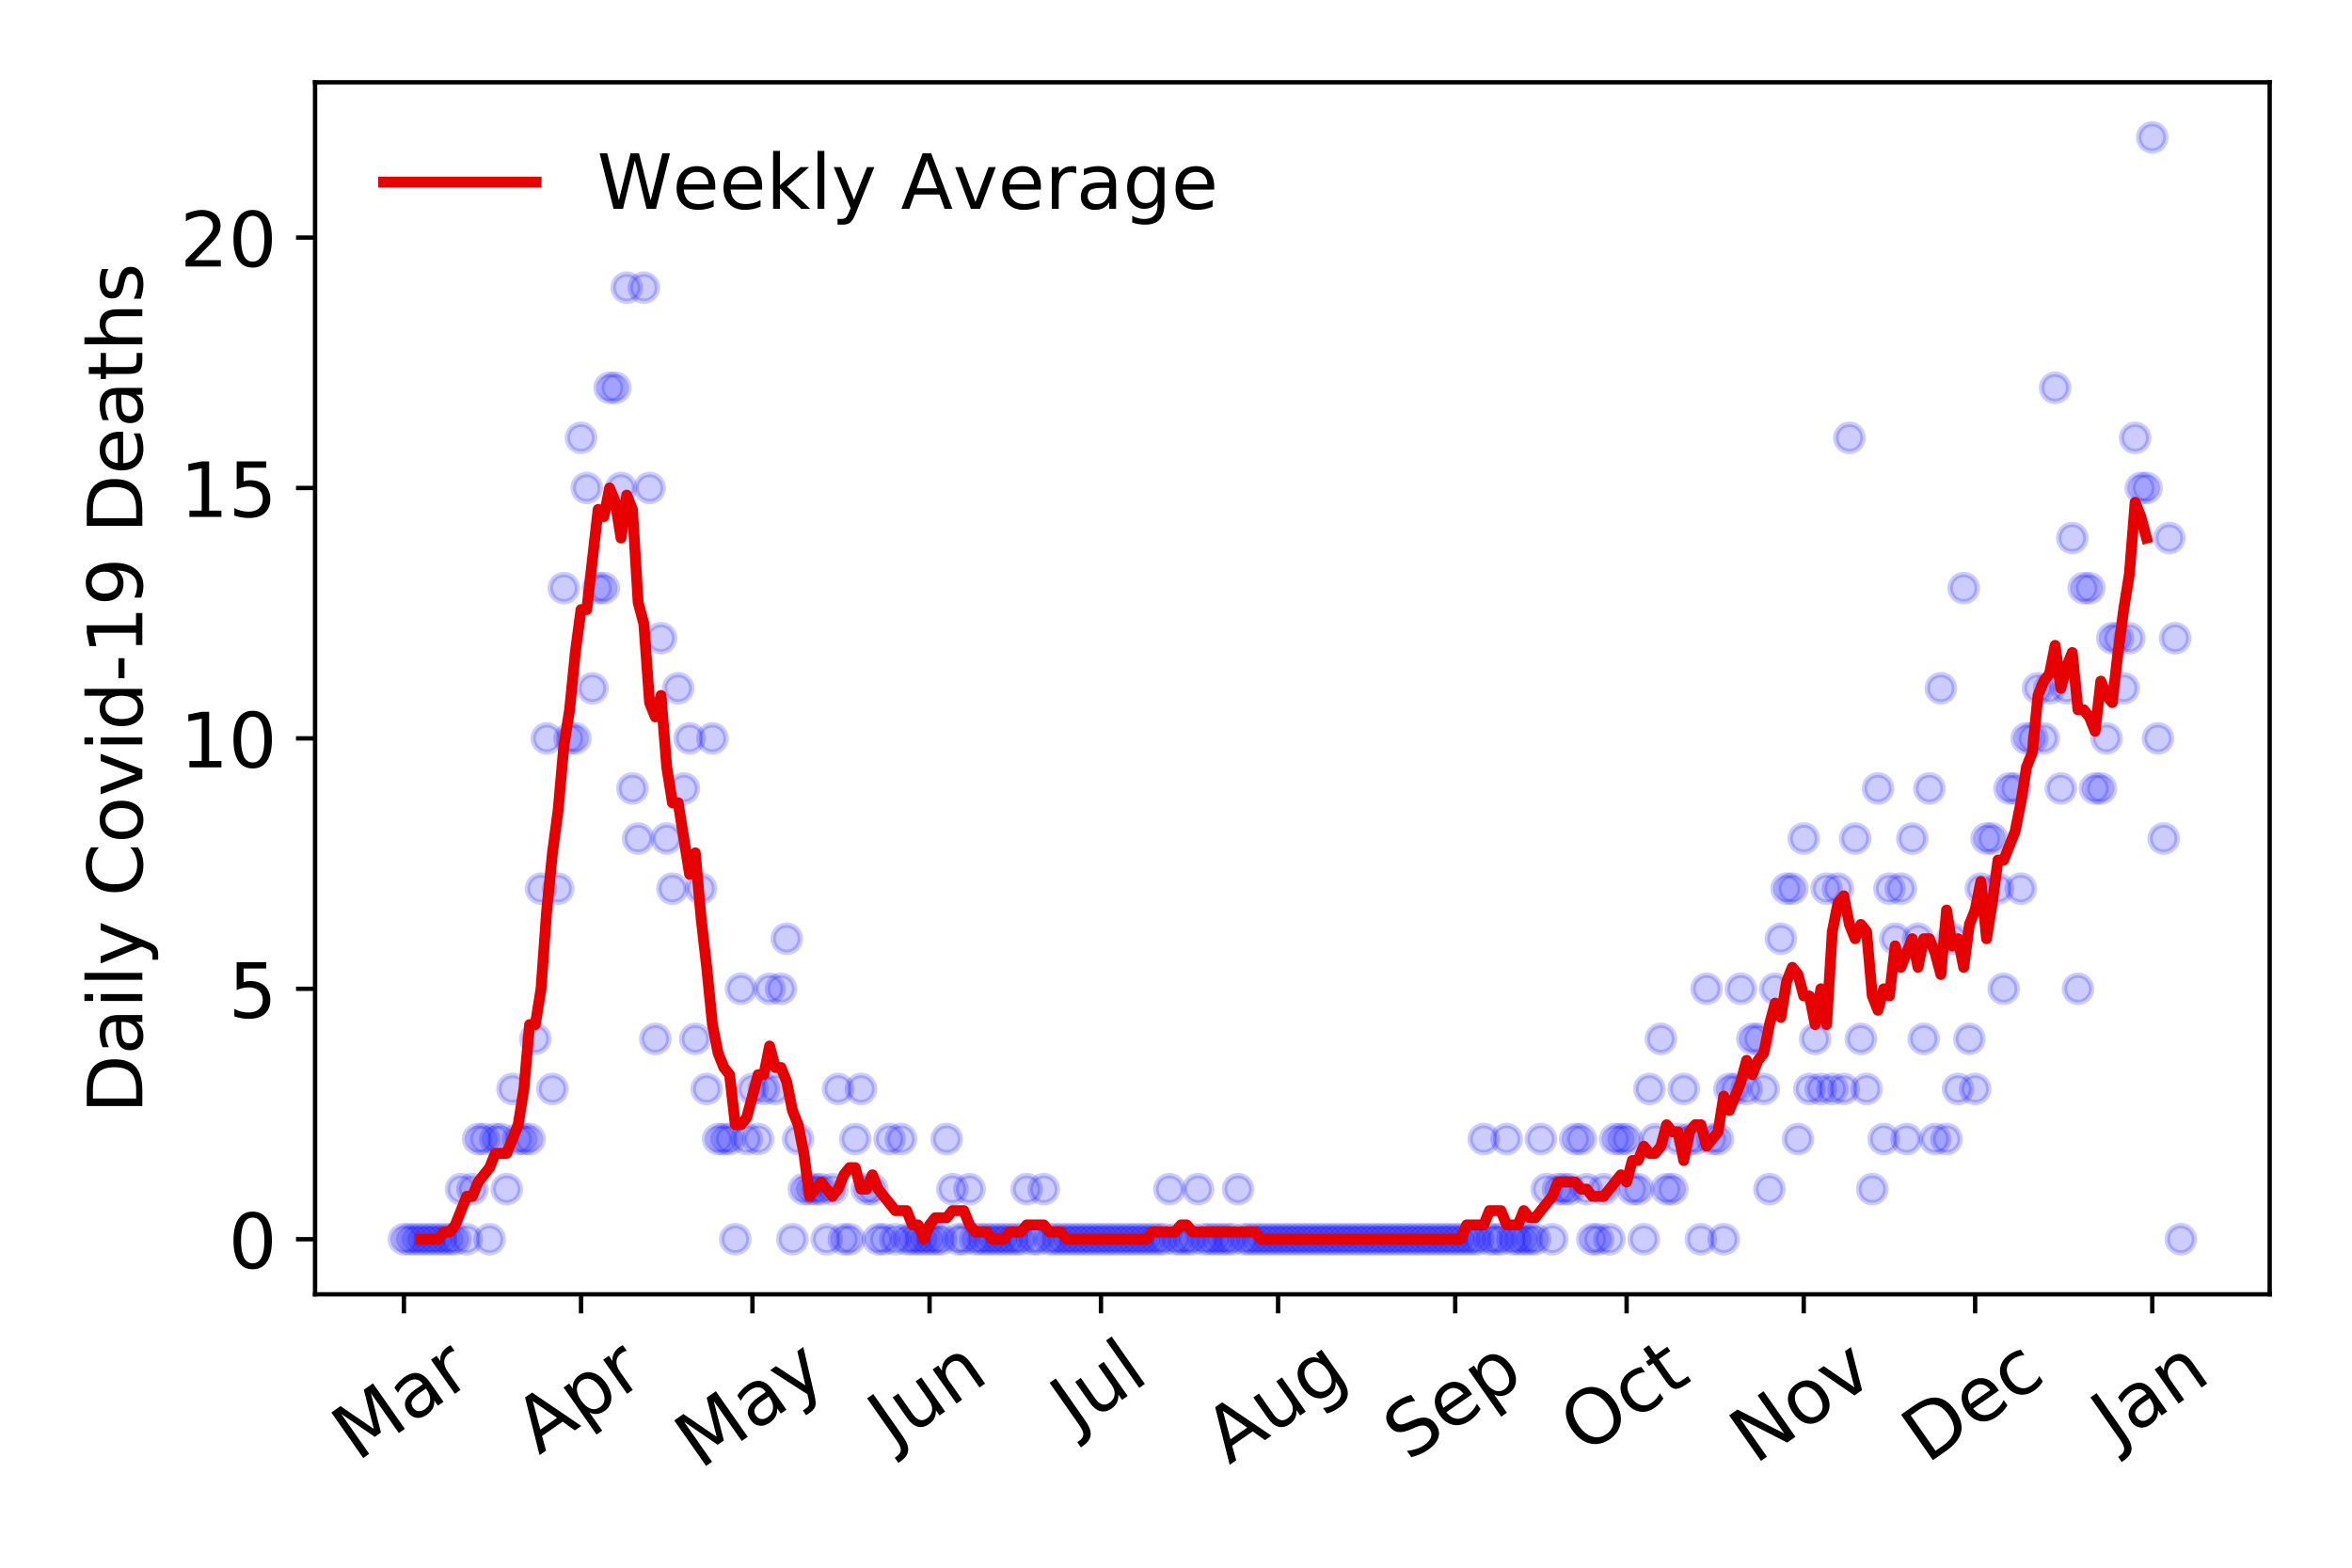 <?xml version="1.0" encoding="utf-8" standalone="no"?>
<!DOCTYPE svg PUBLIC "-//W3C//DTD SVG 1.1//EN"
  "http://www.w3.org/Graphics/SVG/1.1/DTD/svg11.dtd">
<!-- Created with matplotlib (https://matplotlib.org/) -->
<svg height="288pt" version="1.1" viewBox="0 0 432 288" width="432pt" xmlns="http://www.w3.org/2000/svg" xmlns:xlink="http://www.w3.org/1999/xlink">
 <defs>
  <style type="text/css">
*{stroke-linecap:butt;stroke-linejoin:round;}
  </style>
 </defs>
 <g id="figure_1">
  <g id="patch_1">
   <path d="M 0 288 
L 432 288 
L 432 0 
L 0 0 
z
" style="fill:#ffffff;"/>
  </g>
  <g id="axes_1">
   <g id="patch_2">
    <path d="M 57.87 237.778 
L 416.88 237.778 
L 416.88 15.12 
L 57.87 15.12 
z
" style="fill:#ffffff;"/>
   </g>
   <g id="matplotlib.axis_1">
    <g id="xtick_1">
     <g id="line2d_1">
      <defs>
       <path d="M 0 0 
L 0 3.5 
" id="m05537b4205" style="stroke:#000000;stroke-width:0.8;"/>
      </defs>
      <g>
       <use style="stroke:#000000;stroke-width:0.8;" x="74.189" xlink:href="#m05537b4205" y="237.778"/>
      </g>
     </g>
     <g id="text_1">
      <!-- Mar -->
      <defs>
       <path d="M 9.812 72.906 
L 24.516 72.906 
L 43.109 23.297 
L 61.812 72.906 
L 76.516 72.906 
L 76.516 0 
L 66.891 0 
L 66.891 64.016 
L 48.094 14.016 
L 38.188 14.016 
L 19.391 64.016 
L 19.391 0 
L 9.812 0 
z
" id="DejaVuSans-77"/>
       <path d="M 34.281 27.484 
Q 23.391 27.484 19.188 25 
Q 14.984 22.516 14.984 16.5 
Q 14.984 11.719 18.141 8.906 
Q 21.297 6.109 26.703 6.109 
Q 34.188 6.109 38.703 11.406 
Q 43.219 16.703 43.219 25.484 
L 43.219 27.484 
z
M 52.203 31.203 
L 52.203 0 
L 43.219 0 
L 43.219 8.297 
Q 40.141 3.328 35.547 0.953 
Q 30.953 -1.422 24.312 -1.422 
Q 15.922 -1.422 10.953 3.297 
Q 6 8.016 6 15.922 
Q 6 25.141 12.172 29.828 
Q 18.359 34.516 30.609 34.516 
L 43.219 34.516 
L 43.219 35.406 
Q 43.219 41.609 39.141 45 
Q 35.062 48.391 27.688 48.391 
Q 23 48.391 18.547 47.266 
Q 14.109 46.141 10.016 43.891 
L 10.016 52.203 
Q 14.938 54.109 19.578 55.047 
Q 24.219 56 28.609 56 
Q 40.484 56 46.344 49.844 
Q 52.203 43.703 52.203 31.203 
z
" id="DejaVuSans-97"/>
       <path d="M 41.109 46.297 
Q 39.594 47.172 37.812 47.578 
Q 36.031 48 33.891 48 
Q 26.266 48 22.188 43.047 
Q 18.109 38.094 18.109 28.812 
L 18.109 0 
L 9.078 0 
L 9.078 54.688 
L 18.109 54.688 
L 18.109 46.188 
Q 20.953 51.172 25.484 53.578 
Q 30.031 56 36.531 56 
Q 37.453 56 38.578 55.875 
Q 39.703 55.766 41.062 55.516 
z
" id="DejaVuSans-114"/>
      </defs>
      <g transform="translate(65.586 268.643)rotate(-35)scale(0.14 -0.14)">
       <use xlink:href="#DejaVuSans-77"/>
       <use x="86.279" xlink:href="#DejaVuSans-97"/>
       <use x="147.559" xlink:href="#DejaVuSans-114"/>
      </g>
     </g>
    </g>
    <g id="xtick_2">
     <g id="line2d_2">
      <g>
       <use style="stroke:#000000;stroke-width:0.8;" x="106.721" xlink:href="#m05537b4205" y="237.778"/>
      </g>
     </g>
     <g id="text_2">
      <!-- Apr -->
      <defs>
       <path d="M 34.188 63.188 
L 20.797 26.906 
L 47.609 26.906 
z
M 28.609 72.906 
L 39.797 72.906 
L 67.578 0 
L 57.328 0 
L 50.688 18.703 
L 17.828 18.703 
L 11.188 0 
L 0.781 0 
z
" id="DejaVuSans-65"/>
       <path d="M 18.109 8.203 
L 18.109 -20.797 
L 9.078 -20.797 
L 9.078 54.688 
L 18.109 54.688 
L 18.109 46.391 
Q 20.953 51.266 25.266 53.625 
Q 29.594 56 35.594 56 
Q 45.562 56 51.781 48.094 
Q 58.016 40.188 58.016 27.297 
Q 58.016 14.406 51.781 6.484 
Q 45.562 -1.422 35.594 -1.422 
Q 29.594 -1.422 25.266 0.953 
Q 20.953 3.328 18.109 8.203 
z
M 48.688 27.297 
Q 48.688 37.203 44.609 42.844 
Q 40.531 48.484 33.406 48.484 
Q 26.266 48.484 22.188 42.844 
Q 18.109 37.203 18.109 27.297 
Q 18.109 17.391 22.188 11.75 
Q 26.266 6.109 33.406 6.109 
Q 40.531 6.109 44.609 11.75 
Q 48.688 17.391 48.688 27.297 
z
" id="DejaVuSans-112"/>
      </defs>
      <g transform="translate(99.017 267.384)rotate(-35)scale(0.14 -0.14)">
       <use xlink:href="#DejaVuSans-65"/>
       <use x="68.408" xlink:href="#DejaVuSans-112"/>
       <use x="131.885" xlink:href="#DejaVuSans-114"/>
      </g>
     </g>
    </g>
    <g id="xtick_3">
     <g id="line2d_3">
      <g>
       <use style="stroke:#000000;stroke-width:0.8;" x="138.204" xlink:href="#m05537b4205" y="237.778"/>
      </g>
     </g>
     <g id="text_3">
      <!-- May -->
      <defs>
       <path d="M 32.172 -5.078 
Q 28.375 -14.844 24.75 -17.812 
Q 21.141 -20.797 15.094 -20.797 
L 7.906 -20.797 
L 7.906 -13.281 
L 13.188 -13.281 
Q 16.891 -13.281 18.938 -11.516 
Q 21 -9.766 23.484 -3.219 
L 25.094 0.875 
L 2.984 54.688 
L 12.5 54.688 
L 29.594 11.922 
L 46.688 54.688 
L 56.203 54.688 
z
" id="DejaVuSans-121"/>
      </defs>
      <g transform="translate(128.564 270.094)rotate(-35)scale(0.14 -0.14)">
       <use xlink:href="#DejaVuSans-77"/>
       <use x="86.279" xlink:href="#DejaVuSans-97"/>
       <use x="147.559" xlink:href="#DejaVuSans-121"/>
      </g>
     </g>
    </g>
    <g id="xtick_4">
     <g id="line2d_4">
      <g>
       <use style="stroke:#000000;stroke-width:0.8;" x="170.736" xlink:href="#m05537b4205" y="237.778"/>
      </g>
     </g>
     <g id="text_4">
      <!-- Jun -->
      <defs>
       <path d="M 9.812 72.906 
L 19.672 72.906 
L 19.672 5.078 
Q 19.672 -8.109 14.672 -14.062 
Q 9.672 -20.016 -1.422 -20.016 
L -5.172 -20.016 
L -5.172 -11.719 
L -2.094 -11.719 
Q 4.438 -11.719 7.125 -8.047 
Q 9.812 -4.391 9.812 5.078 
z
" id="DejaVuSans-74"/>
       <path d="M 8.5 21.578 
L 8.5 54.688 
L 17.484 54.688 
L 17.484 21.922 
Q 17.484 14.156 20.5 10.266 
Q 23.531 6.391 29.594 6.391 
Q 36.859 6.391 41.078 11.031 
Q 45.312 15.672 45.312 23.688 
L 45.312 54.688 
L 54.297 54.688 
L 54.297 0 
L 45.312 0 
L 45.312 8.406 
Q 42.047 3.422 37.719 1 
Q 33.406 -1.422 27.688 -1.422 
Q 18.266 -1.422 13.375 4.438 
Q 8.5 10.297 8.5 21.578 
z
M 31.109 56 
z
" id="DejaVuSans-117"/>
       <path d="M 54.891 33.016 
L 54.891 0 
L 45.906 0 
L 45.906 32.719 
Q 45.906 40.484 42.875 44.328 
Q 39.844 48.188 33.797 48.188 
Q 26.516 48.188 22.312 43.547 
Q 18.109 38.922 18.109 30.906 
L 18.109 0 
L 9.078 0 
L 9.078 54.688 
L 18.109 54.688 
L 18.109 46.188 
Q 21.344 51.125 25.703 53.562 
Q 30.078 56 35.797 56 
Q 45.219 56 50.047 50.172 
Q 54.891 44.344 54.891 33.016 
z
" id="DejaVuSans-110"/>
      </defs>
      <g transform="translate(163.993 266.039)rotate(-35)scale(0.14 -0.14)">
       <use xlink:href="#DejaVuSans-74"/>
       <use x="29.492" xlink:href="#DejaVuSans-117"/>
       <use x="92.871" xlink:href="#DejaVuSans-110"/>
      </g>
     </g>
    </g>
    <g id="xtick_5">
     <g id="line2d_5">
      <g>
       <use style="stroke:#000000;stroke-width:0.8;" x="202.219" xlink:href="#m05537b4205" y="237.778"/>
      </g>
     </g>
     <g id="text_5">
      <!-- Jul -->
      <defs>
       <path d="M 9.422 75.984 
L 18.406 75.984 
L 18.406 0 
L 9.422 0 
z
" id="DejaVuSans-108"/>
      </defs>
      <g transform="translate(197.516 263.181)rotate(-35)scale(0.14 -0.14)">
       <use xlink:href="#DejaVuSans-74"/>
       <use x="29.492" xlink:href="#DejaVuSans-117"/>
       <use x="92.871" xlink:href="#DejaVuSans-108"/>
      </g>
     </g>
    </g>
    <g id="xtick_6">
     <g id="line2d_6">
      <g>
       <use style="stroke:#000000;stroke-width:0.8;" x="234.751" xlink:href="#m05537b4205" y="237.778"/>
      </g>
     </g>
     <g id="text_6">
      <!-- Aug -->
      <defs>
       <path d="M 45.406 27.984 
Q 45.406 37.75 41.375 43.109 
Q 37.359 48.484 30.078 48.484 
Q 22.859 48.484 18.828 43.109 
Q 14.797 37.75 14.797 27.984 
Q 14.797 18.266 18.828 12.891 
Q 22.859 7.516 30.078 7.516 
Q 37.359 7.516 41.375 12.891 
Q 45.406 18.266 45.406 27.984 
z
M 54.391 6.781 
Q 54.391 -7.172 48.188 -13.984 
Q 42 -20.797 29.203 -20.797 
Q 24.469 -20.797 20.266 -20.094 
Q 16.062 -19.391 12.109 -17.922 
L 12.109 -9.188 
Q 16.062 -11.328 19.922 -12.344 
Q 23.781 -13.375 27.781 -13.375 
Q 36.625 -13.375 41.016 -8.766 
Q 45.406 -4.156 45.406 5.172 
L 45.406 9.625 
Q 42.625 4.781 38.281 2.391 
Q 33.938 0 27.875 0 
Q 17.828 0 11.672 7.656 
Q 5.516 15.328 5.516 27.984 
Q 5.516 40.672 11.672 48.328 
Q 17.828 56 27.875 56 
Q 33.938 56 38.281 53.609 
Q 42.625 51.219 45.406 46.391 
L 45.406 54.688 
L 54.391 54.688 
z
" id="DejaVuSans-103"/>
      </defs>
      <g transform="translate(225.771 269.172)rotate(-35)scale(0.14 -0.14)">
       <use xlink:href="#DejaVuSans-65"/>
       <use x="68.408" xlink:href="#DejaVuSans-117"/>
       <use x="131.787" xlink:href="#DejaVuSans-103"/>
      </g>
     </g>
    </g>
    <g id="xtick_7">
     <g id="line2d_7">
      <g>
       <use style="stroke:#000000;stroke-width:0.8;" x="267.284" xlink:href="#m05537b4205" y="237.778"/>
      </g>
     </g>
     <g id="text_7">
      <!-- Sep -->
      <defs>
       <path d="M 53.516 70.516 
L 53.516 60.891 
Q 47.906 63.578 42.922 64.891 
Q 37.938 66.219 33.297 66.219 
Q 25.25 66.219 20.875 63.094 
Q 16.5 59.969 16.5 54.203 
Q 16.5 49.359 19.406 46.891 
Q 22.312 44.438 30.422 42.922 
L 36.375 41.703 
Q 47.406 39.594 52.656 34.297 
Q 57.906 29 57.906 20.125 
Q 57.906 9.516 50.797 4.047 
Q 43.703 -1.422 29.984 -1.422 
Q 24.812 -1.422 18.969 -0.25 
Q 13.141 0.922 6.891 3.219 
L 6.891 13.375 
Q 12.891 10.016 18.656 8.297 
Q 24.422 6.594 29.984 6.594 
Q 38.422 6.594 43.016 9.906 
Q 47.609 13.234 47.609 19.391 
Q 47.609 24.75 44.312 27.781 
Q 41.016 30.812 33.5 32.328 
L 27.484 33.5 
Q 16.453 35.688 11.516 40.375 
Q 6.594 45.062 6.594 53.422 
Q 6.594 63.094 13.406 68.656 
Q 20.219 74.219 32.172 74.219 
Q 37.312 74.219 42.625 73.281 
Q 47.953 72.359 53.516 70.516 
z
" id="DejaVuSans-83"/>
       <path d="M 56.203 29.594 
L 56.203 25.203 
L 14.891 25.203 
Q 15.484 15.922 20.484 11.062 
Q 25.484 6.203 34.422 6.203 
Q 39.594 6.203 44.453 7.469 
Q 49.312 8.734 54.109 11.281 
L 54.109 2.781 
Q 49.266 0.734 44.188 -0.344 
Q 39.109 -1.422 33.891 -1.422 
Q 20.797 -1.422 13.156 6.188 
Q 5.516 13.812 5.516 26.812 
Q 5.516 40.234 12.766 48.109 
Q 20.016 56 32.328 56 
Q 43.359 56 49.781 48.891 
Q 56.203 41.797 56.203 29.594 
z
M 47.219 32.234 
Q 47.125 39.594 43.094 43.984 
Q 39.062 48.391 32.422 48.391 
Q 24.906 48.391 20.391 44.141 
Q 15.875 39.891 15.188 32.172 
z
" id="DejaVuSans-101"/>
      </defs>
      <g transform="translate(258.691 268.629)rotate(-35)scale(0.14 -0.14)">
       <use xlink:href="#DejaVuSans-83"/>
       <use x="63.477" xlink:href="#DejaVuSans-101"/>
       <use x="125" xlink:href="#DejaVuSans-112"/>
      </g>
     </g>
    </g>
    <g id="xtick_8">
     <g id="line2d_8">
      <g>
       <use style="stroke:#000000;stroke-width:0.8;" x="298.767" xlink:href="#m05537b4205" y="237.778"/>
      </g>
     </g>
     <g id="text_8">
      <!-- Oct -->
      <defs>
       <path d="M 39.406 66.219 
Q 28.656 66.219 22.328 58.203 
Q 16.016 50.203 16.016 36.375 
Q 16.016 22.609 22.328 14.594 
Q 28.656 6.594 39.406 6.594 
Q 50.141 6.594 56.422 14.594 
Q 62.703 22.609 62.703 36.375 
Q 62.703 50.203 56.422 58.203 
Q 50.141 66.219 39.406 66.219 
z
M 39.406 74.219 
Q 54.734 74.219 63.906 63.938 
Q 73.094 53.656 73.094 36.375 
Q 73.094 19.141 63.906 8.859 
Q 54.734 -1.422 39.406 -1.422 
Q 24.031 -1.422 14.812 8.828 
Q 5.609 19.094 5.609 36.375 
Q 5.609 53.656 14.812 63.938 
Q 24.031 74.219 39.406 74.219 
z
" id="DejaVuSans-79"/>
       <path d="M 48.781 52.594 
L 48.781 44.188 
Q 44.969 46.297 41.141 47.344 
Q 37.312 48.391 33.406 48.391 
Q 24.656 48.391 19.812 42.844 
Q 14.984 37.312 14.984 27.297 
Q 14.984 17.281 19.812 11.734 
Q 24.656 6.203 33.406 6.203 
Q 37.312 6.203 41.141 7.25 
Q 44.969 8.297 48.781 10.406 
L 48.781 2.094 
Q 45.016 0.344 40.984 -0.531 
Q 36.969 -1.422 32.422 -1.422 
Q 20.062 -1.422 12.781 6.344 
Q 5.516 14.109 5.516 27.297 
Q 5.516 40.672 12.859 48.328 
Q 20.219 56 33.016 56 
Q 37.156 56 41.109 55.141 
Q 45.062 54.297 48.781 52.594 
z
" id="DejaVuSans-99"/>
       <path d="M 18.312 70.219 
L 18.312 54.688 
L 36.812 54.688 
L 36.812 47.703 
L 18.312 47.703 
L 18.312 18.016 
Q 18.312 11.328 20.141 9.422 
Q 21.969 7.516 27.594 7.516 
L 36.812 7.516 
L 36.812 0 
L 27.594 0 
Q 17.188 0 13.234 3.875 
Q 9.281 7.766 9.281 18.016 
L 9.281 47.703 
L 2.688 47.703 
L 2.688 54.688 
L 9.281 54.688 
L 9.281 70.219 
z
" id="DejaVuSans-116"/>
      </defs>
      <g transform="translate(291.068 267.377)rotate(-35)scale(0.14 -0.14)">
       <use xlink:href="#DejaVuSans-79"/>
       <use x="78.711" xlink:href="#DejaVuSans-99"/>
       <use x="133.691" xlink:href="#DejaVuSans-116"/>
      </g>
     </g>
    </g>
    <g id="xtick_9">
     <g id="line2d_9">
      <g>
       <use style="stroke:#000000;stroke-width:0.8;" x="331.299" xlink:href="#m05537b4205" y="237.778"/>
      </g>
     </g>
     <g id="text_9">
      <!-- Nov -->
      <defs>
       <path d="M 9.812 72.906 
L 23.094 72.906 
L 55.422 11.922 
L 55.422 72.906 
L 64.984 72.906 
L 64.984 0 
L 51.703 0 
L 19.391 60.984 
L 19.391 0 
L 9.812 0 
z
" id="DejaVuSans-78"/>
       <path d="M 30.609 48.391 
Q 23.391 48.391 19.188 42.75 
Q 14.984 37.109 14.984 27.297 
Q 14.984 17.484 19.156 11.844 
Q 23.344 6.203 30.609 6.203 
Q 37.797 6.203 41.984 11.859 
Q 46.188 17.531 46.188 27.297 
Q 46.188 37.016 41.984 42.703 
Q 37.797 48.391 30.609 48.391 
z
M 30.609 56 
Q 42.328 56 49.016 48.375 
Q 55.719 40.766 55.719 27.297 
Q 55.719 13.875 49.016 6.219 
Q 42.328 -1.422 30.609 -1.422 
Q 18.844 -1.422 12.172 6.219 
Q 5.516 13.875 5.516 27.297 
Q 5.516 40.766 12.172 48.375 
Q 18.844 56 30.609 56 
z
" id="DejaVuSans-111"/>
       <path d="M 2.984 54.688 
L 12.5 54.688 
L 29.594 8.797 
L 46.688 54.688 
L 56.203 54.688 
L 35.688 0 
L 23.484 0 
z
" id="DejaVuSans-118"/>
      </defs>
      <g transform="translate(322.323 269.166)rotate(-35)scale(0.14 -0.14)">
       <use xlink:href="#DejaVuSans-78"/>
       <use x="74.805" xlink:href="#DejaVuSans-111"/>
       <use x="135.986" xlink:href="#DejaVuSans-118"/>
      </g>
     </g>
    </g>
    <g id="xtick_10">
     <g id="line2d_10">
      <g>
       <use style="stroke:#000000;stroke-width:0.8;" x="362.782" xlink:href="#m05537b4205" y="237.778"/>
      </g>
     </g>
     <g id="text_10">
      <!-- Dec -->
      <defs>
       <path d="M 19.672 64.797 
L 19.672 8.109 
L 31.594 8.109 
Q 46.688 8.109 53.688 14.938 
Q 60.688 21.781 60.688 36.531 
Q 60.688 51.172 53.688 57.984 
Q 46.688 64.797 31.594 64.797 
z
M 9.812 72.906 
L 30.078 72.906 
Q 51.266 72.906 61.172 64.094 
Q 71.094 55.281 71.094 36.531 
Q 71.094 17.672 61.125 8.828 
Q 51.172 0 30.078 0 
L 9.812 0 
z
" id="DejaVuSans-68"/>
      </defs>
      <g transform="translate(353.901 269.032)rotate(-35)scale(0.14 -0.14)">
       <use xlink:href="#DejaVuSans-68"/>
       <use x="77.002" xlink:href="#DejaVuSans-101"/>
       <use x="138.525" xlink:href="#DejaVuSans-99"/>
      </g>
     </g>
    </g>
    <g id="xtick_11">
     <g id="line2d_11">
      <g>
       <use style="stroke:#000000;stroke-width:0.8;" x="395.314" xlink:href="#m05537b4205" y="237.778"/>
      </g>
     </g>
     <g id="text_11">
      <!-- Jan -->
      <g transform="translate(388.691 265.871)rotate(-35)scale(0.14 -0.14)">
       <use xlink:href="#DejaVuSans-74"/>
       <use x="29.492" xlink:href="#DejaVuSans-97"/>
       <use x="90.771" xlink:href="#DejaVuSans-110"/>
      </g>
     </g>
    </g>
   </g>
   <g id="matplotlib.axis_2">
    <g id="ytick_1">
     <g id="line2d_12">
      <defs>
       <path d="M 0 0 
L -3.5 0 
" id="m85c9e22942" style="stroke:#000000;stroke-width:0.8;"/>
      </defs>
      <g>
       <use style="stroke:#000000;stroke-width:0.8;" x="57.87" xlink:href="#m85c9e22942" y="227.657"/>
      </g>
     </g>
     <g id="text_12">
      <!-- 0 -->
      <defs>
       <path d="M 31.781 66.406 
Q 24.172 66.406 20.328 58.906 
Q 16.5 51.422 16.5 36.375 
Q 16.5 21.391 20.328 13.891 
Q 24.172 6.391 31.781 6.391 
Q 39.453 6.391 43.281 13.891 
Q 47.125 21.391 47.125 36.375 
Q 47.125 51.422 43.281 58.906 
Q 39.453 66.406 31.781 66.406 
z
M 31.781 74.219 
Q 44.047 74.219 50.516 64.516 
Q 56.984 54.828 56.984 36.375 
Q 56.984 17.969 50.516 8.266 
Q 44.047 -1.422 31.781 -1.422 
Q 19.531 -1.422 13.062 8.266 
Q 6.594 17.969 6.594 36.375 
Q 6.594 54.828 13.062 64.516 
Q 19.531 74.219 31.781 74.219 
z
" id="DejaVuSans-48"/>
      </defs>
      <g transform="translate(41.962 232.976)scale(0.14 -0.14)">
       <use xlink:href="#DejaVuSans-48"/>
      </g>
     </g>
    </g>
    <g id="ytick_2">
     <g id="line2d_13">
      <g>
       <use style="stroke:#000000;stroke-width:0.8;" x="57.87" xlink:href="#m85c9e22942" y="181.654"/>
      </g>
     </g>
     <g id="text_13">
      <!-- 5 -->
      <defs>
       <path d="M 10.797 72.906 
L 49.516 72.906 
L 49.516 64.594 
L 19.828 64.594 
L 19.828 46.734 
Q 21.969 47.469 24.109 47.828 
Q 26.266 48.188 28.422 48.188 
Q 40.625 48.188 47.75 41.5 
Q 54.891 34.812 54.891 23.391 
Q 54.891 11.625 47.562 5.094 
Q 40.234 -1.422 26.906 -1.422 
Q 22.312 -1.422 17.547 -0.641 
Q 12.797 0.141 7.719 1.703 
L 7.719 11.625 
Q 12.109 9.234 16.797 8.062 
Q 21.484 6.891 26.703 6.891 
Q 35.156 6.891 40.078 11.328 
Q 45.016 15.766 45.016 23.391 
Q 45.016 31 40.078 35.438 
Q 35.156 39.891 26.703 39.891 
Q 22.75 39.891 18.812 39.016 
Q 14.891 38.141 10.797 36.281 
z
" id="DejaVuSans-53"/>
      </defs>
      <g transform="translate(41.962 186.972)scale(0.14 -0.14)">
       <use xlink:href="#DejaVuSans-53"/>
      </g>
     </g>
    </g>
    <g id="ytick_3">
     <g id="line2d_14">
      <g>
       <use style="stroke:#000000;stroke-width:0.8;" x="57.87" xlink:href="#m85c9e22942" y="135.65"/>
      </g>
     </g>
     <g id="text_14">
      <!-- 10 -->
      <defs>
       <path d="M 12.406 8.297 
L 28.516 8.297 
L 28.516 63.922 
L 10.984 60.406 
L 10.984 69.391 
L 28.422 72.906 
L 38.281 72.906 
L 38.281 8.297 
L 54.391 8.297 
L 54.391 0 
L 12.406 0 
z
" id="DejaVuSans-49"/>
      </defs>
      <g transform="translate(33.055 140.969)scale(0.14 -0.14)">
       <use xlink:href="#DejaVuSans-49"/>
       <use x="63.623" xlink:href="#DejaVuSans-48"/>
      </g>
     </g>
    </g>
    <g id="ytick_4">
     <g id="line2d_15">
      <g>
       <use style="stroke:#000000;stroke-width:0.8;" x="57.87" xlink:href="#m85c9e22942" y="89.646"/>
      </g>
     </g>
     <g id="text_15">
      <!-- 15 -->
      <g transform="translate(33.055 94.965)scale(0.14 -0.14)">
       <use xlink:href="#DejaVuSans-49"/>
       <use x="63.623" xlink:href="#DejaVuSans-53"/>
      </g>
     </g>
    </g>
    <g id="ytick_5">
     <g id="line2d_16">
      <g>
       <use style="stroke:#000000;stroke-width:0.8;" x="57.87" xlink:href="#m85c9e22942" y="43.642"/>
      </g>
     </g>
     <g id="text_16">
      <!-- 20 -->
      <defs>
       <path d="M 19.188 8.297 
L 53.609 8.297 
L 53.609 0 
L 7.328 0 
L 7.328 8.297 
Q 12.938 14.109 22.625 23.891 
Q 32.328 33.688 34.812 36.531 
Q 39.547 41.844 41.422 45.531 
Q 43.312 49.219 43.312 52.781 
Q 43.312 58.594 39.234 62.25 
Q 35.156 65.922 28.609 65.922 
Q 23.969 65.922 18.812 64.312 
Q 13.672 62.703 7.812 59.422 
L 7.812 69.391 
Q 13.766 71.781 18.938 73 
Q 24.125 74.219 28.422 74.219 
Q 39.75 74.219 46.484 68.547 
Q 53.219 62.891 53.219 53.422 
Q 53.219 48.922 51.531 44.891 
Q 49.859 40.875 45.406 35.406 
Q 44.188 33.984 37.641 27.219 
Q 31.109 20.453 19.188 8.297 
z
" id="DejaVuSans-50"/>
      </defs>
      <g transform="translate(33.055 48.961)scale(0.14 -0.14)">
       <use xlink:href="#DejaVuSans-50"/>
       <use x="63.623" xlink:href="#DejaVuSans-48"/>
      </g>
     </g>
    </g>
    <g id="text_17">
     <!-- Daily Covid-19 Deaths -->
     <defs>
      <path d="M 9.422 54.688 
L 18.406 54.688 
L 18.406 0 
L 9.422 0 
z
M 9.422 75.984 
L 18.406 75.984 
L 18.406 64.594 
L 9.422 64.594 
z
" id="DejaVuSans-105"/>
      <path id="DejaVuSans-32"/>
      <path d="M 64.406 67.281 
L 64.406 56.891 
Q 59.422 61.531 53.781 63.812 
Q 48.141 66.109 41.797 66.109 
Q 29.297 66.109 22.656 58.469 
Q 16.016 50.828 16.016 36.375 
Q 16.016 21.969 22.656 14.328 
Q 29.297 6.688 41.797 6.688 
Q 48.141 6.688 53.781 8.984 
Q 59.422 11.281 64.406 15.922 
L 64.406 5.609 
Q 59.234 2.094 53.438 0.328 
Q 47.656 -1.422 41.219 -1.422 
Q 24.656 -1.422 15.125 8.703 
Q 5.609 18.844 5.609 36.375 
Q 5.609 53.953 15.125 64.078 
Q 24.656 74.219 41.219 74.219 
Q 47.75 74.219 53.531 72.484 
Q 59.328 70.75 64.406 67.281 
z
" id="DejaVuSans-67"/>
      <path d="M 45.406 46.391 
L 45.406 75.984 
L 54.391 75.984 
L 54.391 0 
L 45.406 0 
L 45.406 8.203 
Q 42.578 3.328 38.25 0.953 
Q 33.938 -1.422 27.875 -1.422 
Q 17.969 -1.422 11.734 6.484 
Q 5.516 14.406 5.516 27.297 
Q 5.516 40.188 11.734 48.094 
Q 17.969 56 27.875 56 
Q 33.938 56 38.25 53.625 
Q 42.578 51.266 45.406 46.391 
z
M 14.797 27.297 
Q 14.797 17.391 18.875 11.75 
Q 22.953 6.109 30.078 6.109 
Q 37.203 6.109 41.297 11.75 
Q 45.406 17.391 45.406 27.297 
Q 45.406 37.203 41.297 42.844 
Q 37.203 48.484 30.078 48.484 
Q 22.953 48.484 18.875 42.844 
Q 14.797 37.203 14.797 27.297 
z
" id="DejaVuSans-100"/>
      <path d="M 4.891 31.391 
L 31.203 31.391 
L 31.203 23.391 
L 4.891 23.391 
z
" id="DejaVuSans-45"/>
      <path d="M 10.984 1.516 
L 10.984 10.5 
Q 14.703 8.734 18.5 7.812 
Q 22.312 6.891 25.984 6.891 
Q 35.75 6.891 40.891 13.453 
Q 46.047 20.016 46.781 33.406 
Q 43.953 29.203 39.594 26.953 
Q 35.25 24.703 29.984 24.703 
Q 19.047 24.703 12.672 31.312 
Q 6.297 37.938 6.297 49.422 
Q 6.297 60.641 12.938 67.422 
Q 19.578 74.219 30.609 74.219 
Q 43.266 74.219 49.922 64.516 
Q 56.594 54.828 56.594 36.375 
Q 56.594 19.141 48.406 8.859 
Q 40.234 -1.422 26.422 -1.422 
Q 22.703 -1.422 18.891 -0.688 
Q 15.094 0.047 10.984 1.516 
z
M 30.609 32.422 
Q 37.25 32.422 41.125 36.953 
Q 45.016 41.5 45.016 49.422 
Q 45.016 57.281 41.125 61.844 
Q 37.25 66.406 30.609 66.406 
Q 23.969 66.406 20.094 61.844 
Q 16.219 57.281 16.219 49.422 
Q 16.219 41.5 20.094 36.953 
Q 23.969 32.422 30.609 32.422 
z
" id="DejaVuSans-57"/>
      <path d="M 54.891 33.016 
L 54.891 0 
L 45.906 0 
L 45.906 32.719 
Q 45.906 40.484 42.875 44.328 
Q 39.844 48.188 33.797 48.188 
Q 26.516 48.188 22.312 43.547 
Q 18.109 38.922 18.109 30.906 
L 18.109 0 
L 9.078 0 
L 9.078 75.984 
L 18.109 75.984 
L 18.109 46.188 
Q 21.344 51.125 25.703 53.562 
Q 30.078 56 35.797 56 
Q 45.219 56 50.047 50.172 
Q 54.891 44.344 54.891 33.016 
z
" id="DejaVuSans-104"/>
      <path d="M 44.281 53.078 
L 44.281 44.578 
Q 40.484 46.531 36.375 47.5 
Q 32.281 48.484 27.875 48.484 
Q 21.188 48.484 17.844 46.438 
Q 14.5 44.391 14.5 40.281 
Q 14.5 37.156 16.891 35.375 
Q 19.281 33.594 26.516 31.984 
L 29.594 31.297 
Q 39.156 29.25 43.188 25.516 
Q 47.219 21.781 47.219 15.094 
Q 47.219 7.469 41.188 3.016 
Q 35.156 -1.422 24.609 -1.422 
Q 20.219 -1.422 15.453 -0.562 
Q 10.688 0.297 5.422 2 
L 5.422 11.281 
Q 10.406 8.688 15.234 7.391 
Q 20.062 6.109 24.812 6.109 
Q 31.156 6.109 34.562 8.281 
Q 37.984 10.453 37.984 14.406 
Q 37.984 18.062 35.516 20.016 
Q 33.062 21.969 24.703 23.781 
L 21.578 24.516 
Q 13.234 26.266 9.516 29.906 
Q 5.812 33.547 5.812 39.891 
Q 5.812 47.609 11.281 51.797 
Q 16.75 56 26.812 56 
Q 31.781 56 36.172 55.266 
Q 40.578 54.547 44.281 53.078 
z
" id="DejaVuSans-115"/>
     </defs>
     <g transform="translate(26.143 204.56)rotate(-90)scale(0.14 -0.14)">
      <use xlink:href="#DejaVuSans-68"/>
      <use x="77.002" xlink:href="#DejaVuSans-97"/>
      <use x="138.281" xlink:href="#DejaVuSans-105"/>
      <use x="166.064" xlink:href="#DejaVuSans-108"/>
      <use x="193.848" xlink:href="#DejaVuSans-121"/>
      <use x="253.027" xlink:href="#DejaVuSans-32"/>
      <use x="284.814" xlink:href="#DejaVuSans-67"/>
      <use x="354.639" xlink:href="#DejaVuSans-111"/>
      <use x="415.82" xlink:href="#DejaVuSans-118"/>
      <use x="475" xlink:href="#DejaVuSans-105"/>
      <use x="502.783" xlink:href="#DejaVuSans-100"/>
      <use x="566.26" xlink:href="#DejaVuSans-45"/>
      <use x="602.344" xlink:href="#DejaVuSans-49"/>
      <use x="665.967" xlink:href="#DejaVuSans-57"/>
      <use x="729.59" xlink:href="#DejaVuSans-32"/>
      <use x="761.377" xlink:href="#DejaVuSans-68"/>
      <use x="838.379" xlink:href="#DejaVuSans-101"/>
      <use x="899.902" xlink:href="#DejaVuSans-97"/>
      <use x="961.182" xlink:href="#DejaVuSans-116"/>
      <use x="1000.391" xlink:href="#DejaVuSans-104"/>
      <use x="1063.77" xlink:href="#DejaVuSans-115"/>
     </g>
    </g>
   </g>
   <g id="line2d_17">
    <defs>
     <path d="M 0 2.5 
C 0.663 2.5 1.299 2.237 1.768 1.768 
C 2.237 1.299 2.5 0.663 2.5 0 
C 2.5 -0.663 2.237 -1.299 1.768 -1.768 
C 1.299 -2.237 0.663 -2.5 0 -2.5 
C -0.663 -2.5 -1.299 -2.237 -1.768 -1.768 
C -2.237 -1.299 -2.5 -0.663 -2.5 0 
C -2.5 0.663 -2.237 1.299 -1.768 1.768 
C -1.299 2.237 -0.663 2.5 0 2.5 
z
" id="mdce7c36cbb" style="stroke:#0000ff;stroke-opacity:0.2;"/>
    </defs>
    <g clip-path="url(#p3c3768d6cf)">
     <use style="fill:#0000ff;fill-opacity:0.2;stroke:#0000ff;stroke-opacity:0.2;" x="74.189" xlink:href="#mdce7c36cbb" y="227.657"/>
     <use style="fill:#0000ff;fill-opacity:0.2;stroke:#0000ff;stroke-opacity:0.2;" x="75.238" xlink:href="#mdce7c36cbb" y="227.657"/>
     <use style="fill:#0000ff;fill-opacity:0.2;stroke:#0000ff;stroke-opacity:0.2;" x="76.287" xlink:href="#mdce7c36cbb" y="227.657"/>
     <use style="fill:#0000ff;fill-opacity:0.2;stroke:#0000ff;stroke-opacity:0.2;" x="77.337" xlink:href="#mdce7c36cbb" y="227.657"/>
     <use style="fill:#0000ff;fill-opacity:0.2;stroke:#0000ff;stroke-opacity:0.2;" x="78.386" xlink:href="#mdce7c36cbb" y="227.657"/>
     <use style="fill:#0000ff;fill-opacity:0.2;stroke:#0000ff;stroke-opacity:0.2;" x="79.436" xlink:href="#mdce7c36cbb" y="227.657"/>
     <use style="fill:#0000ff;fill-opacity:0.2;stroke:#0000ff;stroke-opacity:0.2;" x="80.485" xlink:href="#mdce7c36cbb" y="227.657"/>
     <use style="fill:#0000ff;fill-opacity:0.2;stroke:#0000ff;stroke-opacity:0.2;" x="81.535" xlink:href="#mdce7c36cbb" y="227.657"/>
     <use style="fill:#0000ff;fill-opacity:0.2;stroke:#0000ff;stroke-opacity:0.2;" x="82.584" xlink:href="#mdce7c36cbb" y="227.657"/>
     <use style="fill:#0000ff;fill-opacity:0.2;stroke:#0000ff;stroke-opacity:0.2;" x="83.634" xlink:href="#mdce7c36cbb" y="227.657"/>
     <use style="fill:#0000ff;fill-opacity:0.2;stroke:#0000ff;stroke-opacity:0.2;" x="84.683" xlink:href="#mdce7c36cbb" y="218.457"/>
     <use style="fill:#0000ff;fill-opacity:0.2;stroke:#0000ff;stroke-opacity:0.2;" x="85.732" xlink:href="#mdce7c36cbb" y="227.657"/>
     <use style="fill:#0000ff;fill-opacity:0.2;stroke:#0000ff;stroke-opacity:0.2;" x="86.782" xlink:href="#mdce7c36cbb" y="218.457"/>
     <use style="fill:#0000ff;fill-opacity:0.2;stroke:#0000ff;stroke-opacity:0.2;" x="87.831" xlink:href="#mdce7c36cbb" y="209.256"/>
     <use style="fill:#0000ff;fill-opacity:0.2;stroke:#0000ff;stroke-opacity:0.2;" x="88.881" xlink:href="#mdce7c36cbb" y="209.256"/>
     <use style="fill:#0000ff;fill-opacity:0.2;stroke:#0000ff;stroke-opacity:0.2;" x="89.93" xlink:href="#mdce7c36cbb" y="227.657"/>
     <use style="fill:#0000ff;fill-opacity:0.2;stroke:#0000ff;stroke-opacity:0.2;" x="90.98" xlink:href="#mdce7c36cbb" y="209.256"/>
     <use style="fill:#0000ff;fill-opacity:0.2;stroke:#0000ff;stroke-opacity:0.2;" x="92.029" xlink:href="#mdce7c36cbb" y="209.256"/>
     <use style="fill:#0000ff;fill-opacity:0.2;stroke:#0000ff;stroke-opacity:0.2;" x="93.078" xlink:href="#mdce7c36cbb" y="218.457"/>
     <use style="fill:#0000ff;fill-opacity:0.2;stroke:#0000ff;stroke-opacity:0.2;" x="94.128" xlink:href="#mdce7c36cbb" y="200.055"/>
     <use style="fill:#0000ff;fill-opacity:0.2;stroke:#0000ff;stroke-opacity:0.2;" x="95.177" xlink:href="#mdce7c36cbb" y="209.256"/>
     <use style="fill:#0000ff;fill-opacity:0.2;stroke:#0000ff;stroke-opacity:0.2;" x="96.227" xlink:href="#mdce7c36cbb" y="209.256"/>
     <use style="fill:#0000ff;fill-opacity:0.2;stroke:#0000ff;stroke-opacity:0.2;" x="97.276" xlink:href="#mdce7c36cbb" y="209.256"/>
     <use style="fill:#0000ff;fill-opacity:0.2;stroke:#0000ff;stroke-opacity:0.2;" x="98.326" xlink:href="#mdce7c36cbb" y="190.854"/>
     <use style="fill:#0000ff;fill-opacity:0.2;stroke:#0000ff;stroke-opacity:0.2;" x="99.375" xlink:href="#mdce7c36cbb" y="163.252"/>
     <use style="fill:#0000ff;fill-opacity:0.2;stroke:#0000ff;stroke-opacity:0.2;" x="100.424" xlink:href="#mdce7c36cbb" y="135.65"/>
     <use style="fill:#0000ff;fill-opacity:0.2;stroke:#0000ff;stroke-opacity:0.2;" x="101.474" xlink:href="#mdce7c36cbb" y="200.055"/>
     <use style="fill:#0000ff;fill-opacity:0.2;stroke:#0000ff;stroke-opacity:0.2;" x="102.523" xlink:href="#mdce7c36cbb" y="163.252"/>
     <use style="fill:#0000ff;fill-opacity:0.2;stroke:#0000ff;stroke-opacity:0.2;" x="103.573" xlink:href="#mdce7c36cbb" y="108.048"/>
     <use style="fill:#0000ff;fill-opacity:0.2;stroke:#0000ff;stroke-opacity:0.2;" x="104.622" xlink:href="#mdce7c36cbb" y="135.65"/>
     <use style="fill:#0000ff;fill-opacity:0.2;stroke:#0000ff;stroke-opacity:0.2;" x="105.672" xlink:href="#mdce7c36cbb" y="135.65"/>
     <use style="fill:#0000ff;fill-opacity:0.2;stroke:#0000ff;stroke-opacity:0.2;" x="106.721" xlink:href="#mdce7c36cbb" y="80.445"/>
     <use style="fill:#0000ff;fill-opacity:0.2;stroke:#0000ff;stroke-opacity:0.2;" x="107.77" xlink:href="#mdce7c36cbb" y="89.646"/>
     <use style="fill:#0000ff;fill-opacity:0.2;stroke:#0000ff;stroke-opacity:0.2;" x="108.82" xlink:href="#mdce7c36cbb" y="126.449"/>
     <use style="fill:#0000ff;fill-opacity:0.2;stroke:#0000ff;stroke-opacity:0.2;" x="109.869" xlink:href="#mdce7c36cbb" y="108.048"/>
     <use style="fill:#0000ff;fill-opacity:0.2;stroke:#0000ff;stroke-opacity:0.2;" x="110.919" xlink:href="#mdce7c36cbb" y="108.048"/>
     <use style="fill:#0000ff;fill-opacity:0.2;stroke:#0000ff;stroke-opacity:0.2;" x="111.968" xlink:href="#mdce7c36cbb" y="71.245"/>
     <use style="fill:#0000ff;fill-opacity:0.2;stroke:#0000ff;stroke-opacity:0.2;" x="113.018" xlink:href="#mdce7c36cbb" y="71.245"/>
     <use style="fill:#0000ff;fill-opacity:0.2;stroke:#0000ff;stroke-opacity:0.2;" x="114.067" xlink:href="#mdce7c36cbb" y="89.646"/>
     <use style="fill:#0000ff;fill-opacity:0.2;stroke:#0000ff;stroke-opacity:0.2;" x="115.116" xlink:href="#mdce7c36cbb" y="52.843"/>
     <use style="fill:#0000ff;fill-opacity:0.2;stroke:#0000ff;stroke-opacity:0.2;" x="116.166" xlink:href="#mdce7c36cbb" y="144.851"/>
     <use style="fill:#0000ff;fill-opacity:0.2;stroke:#0000ff;stroke-opacity:0.2;" x="117.215" xlink:href="#mdce7c36cbb" y="154.051"/>
     <use style="fill:#0000ff;fill-opacity:0.2;stroke:#0000ff;stroke-opacity:0.2;" x="118.265" xlink:href="#mdce7c36cbb" y="52.843"/>
     <use style="fill:#0000ff;fill-opacity:0.2;stroke:#0000ff;stroke-opacity:0.2;" x="119.314" xlink:href="#mdce7c36cbb" y="89.646"/>
     <use style="fill:#0000ff;fill-opacity:0.2;stroke:#0000ff;stroke-opacity:0.2;" x="120.364" xlink:href="#mdce7c36cbb" y="190.854"/>
     <use style="fill:#0000ff;fill-opacity:0.2;stroke:#0000ff;stroke-opacity:0.2;" x="121.413" xlink:href="#mdce7c36cbb" y="117.248"/>
     <use style="fill:#0000ff;fill-opacity:0.2;stroke:#0000ff;stroke-opacity:0.2;" x="122.462" xlink:href="#mdce7c36cbb" y="154.051"/>
     <use style="fill:#0000ff;fill-opacity:0.2;stroke:#0000ff;stroke-opacity:0.2;" x="123.512" xlink:href="#mdce7c36cbb" y="163.252"/>
     <use style="fill:#0000ff;fill-opacity:0.2;stroke:#0000ff;stroke-opacity:0.2;" x="124.561" xlink:href="#mdce7c36cbb" y="126.449"/>
     <use style="fill:#0000ff;fill-opacity:0.2;stroke:#0000ff;stroke-opacity:0.2;" x="125.611" xlink:href="#mdce7c36cbb" y="144.851"/>
     <use style="fill:#0000ff;fill-opacity:0.2;stroke:#0000ff;stroke-opacity:0.2;" x="126.66" xlink:href="#mdce7c36cbb" y="135.65"/>
     <use style="fill:#0000ff;fill-opacity:0.2;stroke:#0000ff;stroke-opacity:0.2;" x="127.71" xlink:href="#mdce7c36cbb" y="190.854"/>
     <use style="fill:#0000ff;fill-opacity:0.2;stroke:#0000ff;stroke-opacity:0.2;" x="128.759" xlink:href="#mdce7c36cbb" y="163.252"/>
     <use style="fill:#0000ff;fill-opacity:0.2;stroke:#0000ff;stroke-opacity:0.2;" x="129.808" xlink:href="#mdce7c36cbb" y="200.055"/>
     <use style="fill:#0000ff;fill-opacity:0.2;stroke:#0000ff;stroke-opacity:0.2;" x="130.858" xlink:href="#mdce7c36cbb" y="135.65"/>
     <use style="fill:#0000ff;fill-opacity:0.2;stroke:#0000ff;stroke-opacity:0.2;" x="131.907" xlink:href="#mdce7c36cbb" y="209.256"/>
     <use style="fill:#0000ff;fill-opacity:0.2;stroke:#0000ff;stroke-opacity:0.2;" x="132.957" xlink:href="#mdce7c36cbb" y="209.256"/>
     <use style="fill:#0000ff;fill-opacity:0.2;stroke:#0000ff;stroke-opacity:0.2;" x="134.006" xlink:href="#mdce7c36cbb" y="209.256"/>
     <use style="fill:#0000ff;fill-opacity:0.2;stroke:#0000ff;stroke-opacity:0.2;" x="135.056" xlink:href="#mdce7c36cbb" y="227.657"/>
     <use style="fill:#0000ff;fill-opacity:0.2;stroke:#0000ff;stroke-opacity:0.2;" x="136.105" xlink:href="#mdce7c36cbb" y="181.654"/>
     <use style="fill:#0000ff;fill-opacity:0.2;stroke:#0000ff;stroke-opacity:0.2;" x="137.154" xlink:href="#mdce7c36cbb" y="209.256"/>
     <use style="fill:#0000ff;fill-opacity:0.2;stroke:#0000ff;stroke-opacity:0.2;" x="138.204" xlink:href="#mdce7c36cbb" y="200.055"/>
     <use style="fill:#0000ff;fill-opacity:0.2;stroke:#0000ff;stroke-opacity:0.2;" x="139.253" xlink:href="#mdce7c36cbb" y="209.256"/>
     <use style="fill:#0000ff;fill-opacity:0.2;stroke:#0000ff;stroke-opacity:0.2;" x="140.303" xlink:href="#mdce7c36cbb" y="200.055"/>
     <use style="fill:#0000ff;fill-opacity:0.2;stroke:#0000ff;stroke-opacity:0.2;" x="141.352" xlink:href="#mdce7c36cbb" y="181.654"/>
     <use style="fill:#0000ff;fill-opacity:0.2;stroke:#0000ff;stroke-opacity:0.2;" x="142.402" xlink:href="#mdce7c36cbb" y="200.055"/>
     <use style="fill:#0000ff;fill-opacity:0.2;stroke:#0000ff;stroke-opacity:0.2;" x="143.451" xlink:href="#mdce7c36cbb" y="181.654"/>
     <use style="fill:#0000ff;fill-opacity:0.2;stroke:#0000ff;stroke-opacity:0.2;" x="144.5" xlink:href="#mdce7c36cbb" y="172.453"/>
     <use style="fill:#0000ff;fill-opacity:0.2;stroke:#0000ff;stroke-opacity:0.2;" x="145.55" xlink:href="#mdce7c36cbb" y="227.657"/>
     <use style="fill:#0000ff;fill-opacity:0.2;stroke:#0000ff;stroke-opacity:0.2;" x="146.599" xlink:href="#mdce7c36cbb" y="209.256"/>
     <use style="fill:#0000ff;fill-opacity:0.2;stroke:#0000ff;stroke-opacity:0.2;" x="147.649" xlink:href="#mdce7c36cbb" y="218.457"/>
     <use style="fill:#0000ff;fill-opacity:0.2;stroke:#0000ff;stroke-opacity:0.2;" x="148.698" xlink:href="#mdce7c36cbb" y="218.457"/>
     <use style="fill:#0000ff;fill-opacity:0.2;stroke:#0000ff;stroke-opacity:0.2;" x="149.748" xlink:href="#mdce7c36cbb" y="218.457"/>
     <use style="fill:#0000ff;fill-opacity:0.2;stroke:#0000ff;stroke-opacity:0.2;" x="150.797" xlink:href="#mdce7c36cbb" y="218.457"/>
     <use style="fill:#0000ff;fill-opacity:0.2;stroke:#0000ff;stroke-opacity:0.2;" x="151.846" xlink:href="#mdce7c36cbb" y="227.657"/>
     <use style="fill:#0000ff;fill-opacity:0.2;stroke:#0000ff;stroke-opacity:0.2;" x="152.896" xlink:href="#mdce7c36cbb" y="218.457"/>
     <use style="fill:#0000ff;fill-opacity:0.2;stroke:#0000ff;stroke-opacity:0.2;" x="153.945" xlink:href="#mdce7c36cbb" y="200.055"/>
     <use style="fill:#0000ff;fill-opacity:0.2;stroke:#0000ff;stroke-opacity:0.2;" x="154.995" xlink:href="#mdce7c36cbb" y="227.657"/>
     <use style="fill:#0000ff;fill-opacity:0.2;stroke:#0000ff;stroke-opacity:0.2;" x="156.044" xlink:href="#mdce7c36cbb" y="227.657"/>
     <use style="fill:#0000ff;fill-opacity:0.2;stroke:#0000ff;stroke-opacity:0.2;" x="157.094" xlink:href="#mdce7c36cbb" y="209.256"/>
     <use style="fill:#0000ff;fill-opacity:0.2;stroke:#0000ff;stroke-opacity:0.2;" x="158.143" xlink:href="#mdce7c36cbb" y="200.055"/>
     <use style="fill:#0000ff;fill-opacity:0.2;stroke:#0000ff;stroke-opacity:0.2;" x="159.192" xlink:href="#mdce7c36cbb" y="218.457"/>
     <use style="fill:#0000ff;fill-opacity:0.2;stroke:#0000ff;stroke-opacity:0.2;" x="160.242" xlink:href="#mdce7c36cbb" y="218.457"/>
     <use style="fill:#0000ff;fill-opacity:0.2;stroke:#0000ff;stroke-opacity:0.2;" x="161.291" xlink:href="#mdce7c36cbb" y="227.657"/>
     <use style="fill:#0000ff;fill-opacity:0.2;stroke:#0000ff;stroke-opacity:0.2;" x="162.341" xlink:href="#mdce7c36cbb" y="227.657"/>
     <use style="fill:#0000ff;fill-opacity:0.2;stroke:#0000ff;stroke-opacity:0.2;" x="163.39" xlink:href="#mdce7c36cbb" y="209.256"/>
     <use style="fill:#0000ff;fill-opacity:0.2;stroke:#0000ff;stroke-opacity:0.2;" x="164.44" xlink:href="#mdce7c36cbb" y="227.657"/>
     <use style="fill:#0000ff;fill-opacity:0.2;stroke:#0000ff;stroke-opacity:0.2;" x="165.489" xlink:href="#mdce7c36cbb" y="209.256"/>
     <use style="fill:#0000ff;fill-opacity:0.2;stroke:#0000ff;stroke-opacity:0.2;" x="166.538" xlink:href="#mdce7c36cbb" y="227.657"/>
     <use style="fill:#0000ff;fill-opacity:0.2;stroke:#0000ff;stroke-opacity:0.2;" x="167.588" xlink:href="#mdce7c36cbb" y="227.657"/>
     <use style="fill:#0000ff;fill-opacity:0.2;stroke:#0000ff;stroke-opacity:0.2;" x="168.637" xlink:href="#mdce7c36cbb" y="227.657"/>
     <use style="fill:#0000ff;fill-opacity:0.2;stroke:#0000ff;stroke-opacity:0.2;" x="169.687" xlink:href="#mdce7c36cbb" y="227.657"/>
     <use style="fill:#0000ff;fill-opacity:0.2;stroke:#0000ff;stroke-opacity:0.2;" x="170.736" xlink:href="#mdce7c36cbb" y="227.657"/>
     <use style="fill:#0000ff;fill-opacity:0.2;stroke:#0000ff;stroke-opacity:0.2;" x="171.786" xlink:href="#mdce7c36cbb" y="227.657"/>
     <use style="fill:#0000ff;fill-opacity:0.2;stroke:#0000ff;stroke-opacity:0.2;" x="172.835" xlink:href="#mdce7c36cbb" y="227.657"/>
     <use style="fill:#0000ff;fill-opacity:0.2;stroke:#0000ff;stroke-opacity:0.2;" x="173.884" xlink:href="#mdce7c36cbb" y="209.256"/>
     <use style="fill:#0000ff;fill-opacity:0.2;stroke:#0000ff;stroke-opacity:0.2;" x="174.934" xlink:href="#mdce7c36cbb" y="218.457"/>
     <use style="fill:#0000ff;fill-opacity:0.2;stroke:#0000ff;stroke-opacity:0.2;" x="175.983" xlink:href="#mdce7c36cbb" y="227.657"/>
     <use style="fill:#0000ff;fill-opacity:0.2;stroke:#0000ff;stroke-opacity:0.2;" x="177.033" xlink:href="#mdce7c36cbb" y="227.657"/>
     <use style="fill:#0000ff;fill-opacity:0.2;stroke:#0000ff;stroke-opacity:0.2;" x="178.082" xlink:href="#mdce7c36cbb" y="218.457"/>
     <use style="fill:#0000ff;fill-opacity:0.2;stroke:#0000ff;stroke-opacity:0.2;" x="179.132" xlink:href="#mdce7c36cbb" y="227.657"/>
     <use style="fill:#0000ff;fill-opacity:0.2;stroke:#0000ff;stroke-opacity:0.2;" x="180.181" xlink:href="#mdce7c36cbb" y="227.657"/>
     <use style="fill:#0000ff;fill-opacity:0.2;stroke:#0000ff;stroke-opacity:0.2;" x="181.23" xlink:href="#mdce7c36cbb" y="227.657"/>
     <use style="fill:#0000ff;fill-opacity:0.2;stroke:#0000ff;stroke-opacity:0.2;" x="182.28" xlink:href="#mdce7c36cbb" y="227.657"/>
     <use style="fill:#0000ff;fill-opacity:0.2;stroke:#0000ff;stroke-opacity:0.2;" x="183.329" xlink:href="#mdce7c36cbb" y="227.657"/>
     <use style="fill:#0000ff;fill-opacity:0.2;stroke:#0000ff;stroke-opacity:0.2;" x="184.379" xlink:href="#mdce7c36cbb" y="227.657"/>
     <use style="fill:#0000ff;fill-opacity:0.2;stroke:#0000ff;stroke-opacity:0.2;" x="185.428" xlink:href="#mdce7c36cbb" y="227.657"/>
     <use style="fill:#0000ff;fill-opacity:0.2;stroke:#0000ff;stroke-opacity:0.2;" x="186.478" xlink:href="#mdce7c36cbb" y="227.657"/>
     <use style="fill:#0000ff;fill-opacity:0.2;stroke:#0000ff;stroke-opacity:0.2;" x="187.527" xlink:href="#mdce7c36cbb" y="227.657"/>
     <use style="fill:#0000ff;fill-opacity:0.2;stroke:#0000ff;stroke-opacity:0.2;" x="188.577" xlink:href="#mdce7c36cbb" y="218.457"/>
     <use style="fill:#0000ff;fill-opacity:0.2;stroke:#0000ff;stroke-opacity:0.2;" x="189.626" xlink:href="#mdce7c36cbb" y="227.657"/>
     <use style="fill:#0000ff;fill-opacity:0.2;stroke:#0000ff;stroke-opacity:0.2;" x="190.675" xlink:href="#mdce7c36cbb" y="227.657"/>
     <use style="fill:#0000ff;fill-opacity:0.2;stroke:#0000ff;stroke-opacity:0.2;" x="191.725" xlink:href="#mdce7c36cbb" y="218.457"/>
     <use style="fill:#0000ff;fill-opacity:0.2;stroke:#0000ff;stroke-opacity:0.2;" x="192.774" xlink:href="#mdce7c36cbb" y="227.657"/>
     <use style="fill:#0000ff;fill-opacity:0.2;stroke:#0000ff;stroke-opacity:0.2;" x="193.824" xlink:href="#mdce7c36cbb" y="227.657"/>
     <use style="fill:#0000ff;fill-opacity:0.2;stroke:#0000ff;stroke-opacity:0.2;" x="194.873" xlink:href="#mdce7c36cbb" y="227.657"/>
     <use style="fill:#0000ff;fill-opacity:0.2;stroke:#0000ff;stroke-opacity:0.2;" x="195.923" xlink:href="#mdce7c36cbb" y="227.657"/>
     <use style="fill:#0000ff;fill-opacity:0.2;stroke:#0000ff;stroke-opacity:0.2;" x="196.972" xlink:href="#mdce7c36cbb" y="227.657"/>
     <use style="fill:#0000ff;fill-opacity:0.2;stroke:#0000ff;stroke-opacity:0.2;" x="198.021" xlink:href="#mdce7c36cbb" y="227.657"/>
     <use style="fill:#0000ff;fill-opacity:0.2;stroke:#0000ff;stroke-opacity:0.2;" x="199.071" xlink:href="#mdce7c36cbb" y="227.657"/>
     <use style="fill:#0000ff;fill-opacity:0.2;stroke:#0000ff;stroke-opacity:0.2;" x="200.12" xlink:href="#mdce7c36cbb" y="227.657"/>
     <use style="fill:#0000ff;fill-opacity:0.2;stroke:#0000ff;stroke-opacity:0.2;" x="201.17" xlink:href="#mdce7c36cbb" y="227.657"/>
     <use style="fill:#0000ff;fill-opacity:0.2;stroke:#0000ff;stroke-opacity:0.2;" x="202.219" xlink:href="#mdce7c36cbb" y="227.657"/>
     <use style="fill:#0000ff;fill-opacity:0.2;stroke:#0000ff;stroke-opacity:0.2;" x="203.269" xlink:href="#mdce7c36cbb" y="227.657"/>
     <use style="fill:#0000ff;fill-opacity:0.2;stroke:#0000ff;stroke-opacity:0.2;" x="204.318" xlink:href="#mdce7c36cbb" y="227.657"/>
     <use style="fill:#0000ff;fill-opacity:0.2;stroke:#0000ff;stroke-opacity:0.2;" x="205.367" xlink:href="#mdce7c36cbb" y="227.657"/>
     <use style="fill:#0000ff;fill-opacity:0.2;stroke:#0000ff;stroke-opacity:0.2;" x="206.417" xlink:href="#mdce7c36cbb" y="227.657"/>
     <use style="fill:#0000ff;fill-opacity:0.2;stroke:#0000ff;stroke-opacity:0.2;" x="207.466" xlink:href="#mdce7c36cbb" y="227.657"/>
     <use style="fill:#0000ff;fill-opacity:0.2;stroke:#0000ff;stroke-opacity:0.2;" x="208.516" xlink:href="#mdce7c36cbb" y="227.657"/>
     <use style="fill:#0000ff;fill-opacity:0.2;stroke:#0000ff;stroke-opacity:0.2;" x="209.565" xlink:href="#mdce7c36cbb" y="227.657"/>
     <use style="fill:#0000ff;fill-opacity:0.2;stroke:#0000ff;stroke-opacity:0.2;" x="210.615" xlink:href="#mdce7c36cbb" y="227.657"/>
     <use style="fill:#0000ff;fill-opacity:0.2;stroke:#0000ff;stroke-opacity:0.2;" x="211.664" xlink:href="#mdce7c36cbb" y="227.657"/>
     <use style="fill:#0000ff;fill-opacity:0.2;stroke:#0000ff;stroke-opacity:0.2;" x="212.713" xlink:href="#mdce7c36cbb" y="227.657"/>
     <use style="fill:#0000ff;fill-opacity:0.2;stroke:#0000ff;stroke-opacity:0.2;" x="213.763" xlink:href="#mdce7c36cbb" y="227.657"/>
     <use style="fill:#0000ff;fill-opacity:0.2;stroke:#0000ff;stroke-opacity:0.2;" x="214.812" xlink:href="#mdce7c36cbb" y="218.457"/>
     <use style="fill:#0000ff;fill-opacity:0.2;stroke:#0000ff;stroke-opacity:0.2;" x="215.862" xlink:href="#mdce7c36cbb" y="227.657"/>
     <use style="fill:#0000ff;fill-opacity:0.2;stroke:#0000ff;stroke-opacity:0.2;" x="216.911" xlink:href="#mdce7c36cbb" y="227.657"/>
     <use style="fill:#0000ff;fill-opacity:0.2;stroke:#0000ff;stroke-opacity:0.2;" x="217.961" xlink:href="#mdce7c36cbb" y="227.657"/>
     <use style="fill:#0000ff;fill-opacity:0.2;stroke:#0000ff;stroke-opacity:0.2;" x="219.01" xlink:href="#mdce7c36cbb" y="227.657"/>
     <use style="fill:#0000ff;fill-opacity:0.2;stroke:#0000ff;stroke-opacity:0.2;" x="220.059" xlink:href="#mdce7c36cbb" y="218.457"/>
     <use style="fill:#0000ff;fill-opacity:0.2;stroke:#0000ff;stroke-opacity:0.2;" x="221.109" xlink:href="#mdce7c36cbb" y="227.657"/>
     <use style="fill:#0000ff;fill-opacity:0.2;stroke:#0000ff;stroke-opacity:0.2;" x="222.158" xlink:href="#mdce7c36cbb" y="227.657"/>
     <use style="fill:#0000ff;fill-opacity:0.2;stroke:#0000ff;stroke-opacity:0.2;" x="223.208" xlink:href="#mdce7c36cbb" y="227.657"/>
     <use style="fill:#0000ff;fill-opacity:0.2;stroke:#0000ff;stroke-opacity:0.2;" x="224.257" xlink:href="#mdce7c36cbb" y="227.657"/>
     <use style="fill:#0000ff;fill-opacity:0.2;stroke:#0000ff;stroke-opacity:0.2;" x="225.307" xlink:href="#mdce7c36cbb" y="227.657"/>
     <use style="fill:#0000ff;fill-opacity:0.2;stroke:#0000ff;stroke-opacity:0.2;" x="226.356" xlink:href="#mdce7c36cbb" y="227.657"/>
     <use style="fill:#0000ff;fill-opacity:0.2;stroke:#0000ff;stroke-opacity:0.2;" x="227.405" xlink:href="#mdce7c36cbb" y="218.457"/>
     <use style="fill:#0000ff;fill-opacity:0.2;stroke:#0000ff;stroke-opacity:0.2;" x="228.455" xlink:href="#mdce7c36cbb" y="227.657"/>
     <use style="fill:#0000ff;fill-opacity:0.2;stroke:#0000ff;stroke-opacity:0.2;" x="229.504" xlink:href="#mdce7c36cbb" y="227.657"/>
     <use style="fill:#0000ff;fill-opacity:0.2;stroke:#0000ff;stroke-opacity:0.2;" x="230.554" xlink:href="#mdce7c36cbb" y="227.657"/>
     <use style="fill:#0000ff;fill-opacity:0.2;stroke:#0000ff;stroke-opacity:0.2;" x="231.603" xlink:href="#mdce7c36cbb" y="227.657"/>
     <use style="fill:#0000ff;fill-opacity:0.2;stroke:#0000ff;stroke-opacity:0.2;" x="232.653" xlink:href="#mdce7c36cbb" y="227.657"/>
     <use style="fill:#0000ff;fill-opacity:0.2;stroke:#0000ff;stroke-opacity:0.2;" x="233.702" xlink:href="#mdce7c36cbb" y="227.657"/>
     <use style="fill:#0000ff;fill-opacity:0.2;stroke:#0000ff;stroke-opacity:0.2;" x="234.751" xlink:href="#mdce7c36cbb" y="227.657"/>
     <use style="fill:#0000ff;fill-opacity:0.2;stroke:#0000ff;stroke-opacity:0.2;" x="235.801" xlink:href="#mdce7c36cbb" y="227.657"/>
     <use style="fill:#0000ff;fill-opacity:0.2;stroke:#0000ff;stroke-opacity:0.2;" x="236.85" xlink:href="#mdce7c36cbb" y="227.657"/>
     <use style="fill:#0000ff;fill-opacity:0.2;stroke:#0000ff;stroke-opacity:0.2;" x="237.9" xlink:href="#mdce7c36cbb" y="227.657"/>
     <use style="fill:#0000ff;fill-opacity:0.2;stroke:#0000ff;stroke-opacity:0.2;" x="238.949" xlink:href="#mdce7c36cbb" y="227.657"/>
     <use style="fill:#0000ff;fill-opacity:0.2;stroke:#0000ff;stroke-opacity:0.2;" x="239.999" xlink:href="#mdce7c36cbb" y="227.657"/>
     <use style="fill:#0000ff;fill-opacity:0.2;stroke:#0000ff;stroke-opacity:0.2;" x="241.048" xlink:href="#mdce7c36cbb" y="227.657"/>
     <use style="fill:#0000ff;fill-opacity:0.2;stroke:#0000ff;stroke-opacity:0.2;" x="242.097" xlink:href="#mdce7c36cbb" y="227.657"/>
     <use style="fill:#0000ff;fill-opacity:0.2;stroke:#0000ff;stroke-opacity:0.2;" x="243.147" xlink:href="#mdce7c36cbb" y="227.657"/>
     <use style="fill:#0000ff;fill-opacity:0.2;stroke:#0000ff;stroke-opacity:0.2;" x="244.196" xlink:href="#mdce7c36cbb" y="227.657"/>
     <use style="fill:#0000ff;fill-opacity:0.2;stroke:#0000ff;stroke-opacity:0.2;" x="245.246" xlink:href="#mdce7c36cbb" y="227.657"/>
     <use style="fill:#0000ff;fill-opacity:0.2;stroke:#0000ff;stroke-opacity:0.2;" x="246.295" xlink:href="#mdce7c36cbb" y="227.657"/>
     <use style="fill:#0000ff;fill-opacity:0.2;stroke:#0000ff;stroke-opacity:0.2;" x="247.345" xlink:href="#mdce7c36cbb" y="227.657"/>
     <use style="fill:#0000ff;fill-opacity:0.2;stroke:#0000ff;stroke-opacity:0.2;" x="248.394" xlink:href="#mdce7c36cbb" y="227.657"/>
     <use style="fill:#0000ff;fill-opacity:0.2;stroke:#0000ff;stroke-opacity:0.2;" x="249.443" xlink:href="#mdce7c36cbb" y="227.657"/>
     <use style="fill:#0000ff;fill-opacity:0.2;stroke:#0000ff;stroke-opacity:0.2;" x="250.493" xlink:href="#mdce7c36cbb" y="227.657"/>
     <use style="fill:#0000ff;fill-opacity:0.2;stroke:#0000ff;stroke-opacity:0.2;" x="251.542" xlink:href="#mdce7c36cbb" y="227.657"/>
     <use style="fill:#0000ff;fill-opacity:0.2;stroke:#0000ff;stroke-opacity:0.2;" x="252.592" xlink:href="#mdce7c36cbb" y="227.657"/>
     <use style="fill:#0000ff;fill-opacity:0.2;stroke:#0000ff;stroke-opacity:0.2;" x="253.641" xlink:href="#mdce7c36cbb" y="227.657"/>
     <use style="fill:#0000ff;fill-opacity:0.2;stroke:#0000ff;stroke-opacity:0.2;" x="254.691" xlink:href="#mdce7c36cbb" y="227.657"/>
     <use style="fill:#0000ff;fill-opacity:0.2;stroke:#0000ff;stroke-opacity:0.2;" x="255.74" xlink:href="#mdce7c36cbb" y="227.657"/>
     <use style="fill:#0000ff;fill-opacity:0.2;stroke:#0000ff;stroke-opacity:0.2;" x="256.789" xlink:href="#mdce7c36cbb" y="227.657"/>
     <use style="fill:#0000ff;fill-opacity:0.2;stroke:#0000ff;stroke-opacity:0.2;" x="257.839" xlink:href="#mdce7c36cbb" y="227.657"/>
     <use style="fill:#0000ff;fill-opacity:0.2;stroke:#0000ff;stroke-opacity:0.2;" x="258.888" xlink:href="#mdce7c36cbb" y="227.657"/>
     <use style="fill:#0000ff;fill-opacity:0.2;stroke:#0000ff;stroke-opacity:0.2;" x="259.938" xlink:href="#mdce7c36cbb" y="227.657"/>
     <use style="fill:#0000ff;fill-opacity:0.2;stroke:#0000ff;stroke-opacity:0.2;" x="260.987" xlink:href="#mdce7c36cbb" y="227.657"/>
     <use style="fill:#0000ff;fill-opacity:0.2;stroke:#0000ff;stroke-opacity:0.2;" x="262.037" xlink:href="#mdce7c36cbb" y="227.657"/>
     <use style="fill:#0000ff;fill-opacity:0.2;stroke:#0000ff;stroke-opacity:0.2;" x="263.086" xlink:href="#mdce7c36cbb" y="227.657"/>
     <use style="fill:#0000ff;fill-opacity:0.2;stroke:#0000ff;stroke-opacity:0.2;" x="264.135" xlink:href="#mdce7c36cbb" y="227.657"/>
     <use style="fill:#0000ff;fill-opacity:0.2;stroke:#0000ff;stroke-opacity:0.2;" x="265.185" xlink:href="#mdce7c36cbb" y="227.657"/>
     <use style="fill:#0000ff;fill-opacity:0.2;stroke:#0000ff;stroke-opacity:0.2;" x="266.234" xlink:href="#mdce7c36cbb" y="227.657"/>
     <use style="fill:#0000ff;fill-opacity:0.2;stroke:#0000ff;stroke-opacity:0.2;" x="267.284" xlink:href="#mdce7c36cbb" y="227.657"/>
     <use style="fill:#0000ff;fill-opacity:0.2;stroke:#0000ff;stroke-opacity:0.2;" x="268.333" xlink:href="#mdce7c36cbb" y="227.657"/>
     <use style="fill:#0000ff;fill-opacity:0.2;stroke:#0000ff;stroke-opacity:0.2;" x="269.383" xlink:href="#mdce7c36cbb" y="227.657"/>
     <use style="fill:#0000ff;fill-opacity:0.2;stroke:#0000ff;stroke-opacity:0.2;" x="270.432" xlink:href="#mdce7c36cbb" y="227.657"/>
     <use style="fill:#0000ff;fill-opacity:0.2;stroke:#0000ff;stroke-opacity:0.2;" x="271.481" xlink:href="#mdce7c36cbb" y="227.657"/>
     <use style="fill:#0000ff;fill-opacity:0.2;stroke:#0000ff;stroke-opacity:0.2;" x="272.531" xlink:href="#mdce7c36cbb" y="209.256"/>
     <use style="fill:#0000ff;fill-opacity:0.2;stroke:#0000ff;stroke-opacity:0.2;" x="273.58" xlink:href="#mdce7c36cbb" y="227.657"/>
     <use style="fill:#0000ff;fill-opacity:0.2;stroke:#0000ff;stroke-opacity:0.2;" x="274.63" xlink:href="#mdce7c36cbb" y="227.657"/>
     <use style="fill:#0000ff;fill-opacity:0.2;stroke:#0000ff;stroke-opacity:0.2;" x="275.679" xlink:href="#mdce7c36cbb" y="227.657"/>
     <use style="fill:#0000ff;fill-opacity:0.2;stroke:#0000ff;stroke-opacity:0.2;" x="276.729" xlink:href="#mdce7c36cbb" y="209.256"/>
     <use style="fill:#0000ff;fill-opacity:0.2;stroke:#0000ff;stroke-opacity:0.2;" x="277.778" xlink:href="#mdce7c36cbb" y="227.657"/>
     <use style="fill:#0000ff;fill-opacity:0.2;stroke:#0000ff;stroke-opacity:0.2;" x="278.827" xlink:href="#mdce7c36cbb" y="227.657"/>
     <use style="fill:#0000ff;fill-opacity:0.2;stroke:#0000ff;stroke-opacity:0.2;" x="279.877" xlink:href="#mdce7c36cbb" y="227.657"/>
     <use style="fill:#0000ff;fill-opacity:0.2;stroke:#0000ff;stroke-opacity:0.2;" x="280.926" xlink:href="#mdce7c36cbb" y="227.657"/>
     <use style="fill:#0000ff;fill-opacity:0.2;stroke:#0000ff;stroke-opacity:0.2;" x="281.976" xlink:href="#mdce7c36cbb" y="227.657"/>
     <use style="fill:#0000ff;fill-opacity:0.2;stroke:#0000ff;stroke-opacity:0.2;" x="283.025" xlink:href="#mdce7c36cbb" y="209.256"/>
     <use style="fill:#0000ff;fill-opacity:0.2;stroke:#0000ff;stroke-opacity:0.2;" x="284.075" xlink:href="#mdce7c36cbb" y="218.457"/>
     <use style="fill:#0000ff;fill-opacity:0.2;stroke:#0000ff;stroke-opacity:0.2;" x="285.124" xlink:href="#mdce7c36cbb" y="227.657"/>
     <use style="fill:#0000ff;fill-opacity:0.2;stroke:#0000ff;stroke-opacity:0.2;" x="286.173" xlink:href="#mdce7c36cbb" y="218.457"/>
     <use style="fill:#0000ff;fill-opacity:0.2;stroke:#0000ff;stroke-opacity:0.2;" x="287.223" xlink:href="#mdce7c36cbb" y="218.457"/>
     <use style="fill:#0000ff;fill-opacity:0.2;stroke:#0000ff;stroke-opacity:0.2;" x="288.272" xlink:href="#mdce7c36cbb" y="218.457"/>
     <use style="fill:#0000ff;fill-opacity:0.2;stroke:#0000ff;stroke-opacity:0.2;" x="289.322" xlink:href="#mdce7c36cbb" y="209.256"/>
     <use style="fill:#0000ff;fill-opacity:0.2;stroke:#0000ff;stroke-opacity:0.2;" x="290.371" xlink:href="#mdce7c36cbb" y="209.256"/>
     <use style="fill:#0000ff;fill-opacity:0.2;stroke:#0000ff;stroke-opacity:0.2;" x="291.421" xlink:href="#mdce7c36cbb" y="218.457"/>
     <use style="fill:#0000ff;fill-opacity:0.2;stroke:#0000ff;stroke-opacity:0.2;" x="292.47" xlink:href="#mdce7c36cbb" y="227.657"/>
     <use style="fill:#0000ff;fill-opacity:0.2;stroke:#0000ff;stroke-opacity:0.2;" x="293.52" xlink:href="#mdce7c36cbb" y="227.657"/>
     <use style="fill:#0000ff;fill-opacity:0.2;stroke:#0000ff;stroke-opacity:0.2;" x="294.569" xlink:href="#mdce7c36cbb" y="218.457"/>
     <use style="fill:#0000ff;fill-opacity:0.2;stroke:#0000ff;stroke-opacity:0.2;" x="295.618" xlink:href="#mdce7c36cbb" y="227.657"/>
     <use style="fill:#0000ff;fill-opacity:0.2;stroke:#0000ff;stroke-opacity:0.2;" x="296.668" xlink:href="#mdce7c36cbb" y="209.256"/>
     <use style="fill:#0000ff;fill-opacity:0.2;stroke:#0000ff;stroke-opacity:0.2;" x="297.717" xlink:href="#mdce7c36cbb" y="209.256"/>
     <use style="fill:#0000ff;fill-opacity:0.2;stroke:#0000ff;stroke-opacity:0.2;" x="298.767" xlink:href="#mdce7c36cbb" y="209.256"/>
     <use style="fill:#0000ff;fill-opacity:0.2;stroke:#0000ff;stroke-opacity:0.2;" x="299.816" xlink:href="#mdce7c36cbb" y="218.457"/>
     <use style="fill:#0000ff;fill-opacity:0.2;stroke:#0000ff;stroke-opacity:0.2;" x="300.866" xlink:href="#mdce7c36cbb" y="218.457"/>
     <use style="fill:#0000ff;fill-opacity:0.2;stroke:#0000ff;stroke-opacity:0.2;" x="301.915" xlink:href="#mdce7c36cbb" y="227.657"/>
     <use style="fill:#0000ff;fill-opacity:0.2;stroke:#0000ff;stroke-opacity:0.2;" x="302.964" xlink:href="#mdce7c36cbb" y="200.055"/>
     <use style="fill:#0000ff;fill-opacity:0.2;stroke:#0000ff;stroke-opacity:0.2;" x="304.014" xlink:href="#mdce7c36cbb" y="209.256"/>
     <use style="fill:#0000ff;fill-opacity:0.2;stroke:#0000ff;stroke-opacity:0.2;" x="305.063" xlink:href="#mdce7c36cbb" y="190.854"/>
     <use style="fill:#0000ff;fill-opacity:0.2;stroke:#0000ff;stroke-opacity:0.2;" x="306.113" xlink:href="#mdce7c36cbb" y="218.457"/>
     <use style="fill:#0000ff;fill-opacity:0.2;stroke:#0000ff;stroke-opacity:0.2;" x="307.162" xlink:href="#mdce7c36cbb" y="218.457"/>
     <use style="fill:#0000ff;fill-opacity:0.2;stroke:#0000ff;stroke-opacity:0.2;" x="308.212" xlink:href="#mdce7c36cbb" y="209.256"/>
     <use style="fill:#0000ff;fill-opacity:0.2;stroke:#0000ff;stroke-opacity:0.2;" x="309.261" xlink:href="#mdce7c36cbb" y="200.055"/>
     <use style="fill:#0000ff;fill-opacity:0.2;stroke:#0000ff;stroke-opacity:0.2;" x="310.31" xlink:href="#mdce7c36cbb" y="209.256"/>
     <use style="fill:#0000ff;fill-opacity:0.2;stroke:#0000ff;stroke-opacity:0.2;" x="311.36" xlink:href="#mdce7c36cbb" y="209.256"/>
     <use style="fill:#0000ff;fill-opacity:0.2;stroke:#0000ff;stroke-opacity:0.2;" x="312.409" xlink:href="#mdce7c36cbb" y="227.657"/>
     <use style="fill:#0000ff;fill-opacity:0.2;stroke:#0000ff;stroke-opacity:0.2;" x="313.459" xlink:href="#mdce7c36cbb" y="181.654"/>
     <use style="fill:#0000ff;fill-opacity:0.2;stroke:#0000ff;stroke-opacity:0.2;" x="314.508" xlink:href="#mdce7c36cbb" y="209.256"/>
     <use style="fill:#0000ff;fill-opacity:0.2;stroke:#0000ff;stroke-opacity:0.2;" x="315.558" xlink:href="#mdce7c36cbb" y="209.256"/>
     <use style="fill:#0000ff;fill-opacity:0.2;stroke:#0000ff;stroke-opacity:0.2;" x="316.607" xlink:href="#mdce7c36cbb" y="227.657"/>
     <use style="fill:#0000ff;fill-opacity:0.2;stroke:#0000ff;stroke-opacity:0.2;" x="317.656" xlink:href="#mdce7c36cbb" y="200.055"/>
     <use style="fill:#0000ff;fill-opacity:0.2;stroke:#0000ff;stroke-opacity:0.2;" x="318.706" xlink:href="#mdce7c36cbb" y="200.055"/>
     <use style="fill:#0000ff;fill-opacity:0.2;stroke:#0000ff;stroke-opacity:0.2;" x="319.755" xlink:href="#mdce7c36cbb" y="181.654"/>
     <use style="fill:#0000ff;fill-opacity:0.2;stroke:#0000ff;stroke-opacity:0.2;" x="320.805" xlink:href="#mdce7c36cbb" y="200.055"/>
     <use style="fill:#0000ff;fill-opacity:0.2;stroke:#0000ff;stroke-opacity:0.2;" x="321.854" xlink:href="#mdce7c36cbb" y="190.854"/>
     <use style="fill:#0000ff;fill-opacity:0.2;stroke:#0000ff;stroke-opacity:0.2;" x="322.904" xlink:href="#mdce7c36cbb" y="190.854"/>
     <use style="fill:#0000ff;fill-opacity:0.2;stroke:#0000ff;stroke-opacity:0.2;" x="323.953" xlink:href="#mdce7c36cbb" y="200.055"/>
     <use style="fill:#0000ff;fill-opacity:0.2;stroke:#0000ff;stroke-opacity:0.2;" x="325.002" xlink:href="#mdce7c36cbb" y="218.457"/>
     <use style="fill:#0000ff;fill-opacity:0.2;stroke:#0000ff;stroke-opacity:0.2;" x="326.052" xlink:href="#mdce7c36cbb" y="181.654"/>
     <use style="fill:#0000ff;fill-opacity:0.2;stroke:#0000ff;stroke-opacity:0.2;" x="327.101" xlink:href="#mdce7c36cbb" y="172.453"/>
     <use style="fill:#0000ff;fill-opacity:0.2;stroke:#0000ff;stroke-opacity:0.2;" x="328.151" xlink:href="#mdce7c36cbb" y="163.252"/>
     <use style="fill:#0000ff;fill-opacity:0.2;stroke:#0000ff;stroke-opacity:0.2;" x="329.2" xlink:href="#mdce7c36cbb" y="163.252"/>
     <use style="fill:#0000ff;fill-opacity:0.2;stroke:#0000ff;stroke-opacity:0.2;" x="330.25" xlink:href="#mdce7c36cbb" y="209.256"/>
     <use style="fill:#0000ff;fill-opacity:0.2;stroke:#0000ff;stroke-opacity:0.2;" x="331.299" xlink:href="#mdce7c36cbb" y="154.051"/>
     <use style="fill:#0000ff;fill-opacity:0.2;stroke:#0000ff;stroke-opacity:0.2;" x="332.348" xlink:href="#mdce7c36cbb" y="200.055"/>
     <use style="fill:#0000ff;fill-opacity:0.2;stroke:#0000ff;stroke-opacity:0.2;" x="333.398" xlink:href="#mdce7c36cbb" y="190.854"/>
     <use style="fill:#0000ff;fill-opacity:0.2;stroke:#0000ff;stroke-opacity:0.2;" x="334.447" xlink:href="#mdce7c36cbb" y="200.055"/>
     <use style="fill:#0000ff;fill-opacity:0.2;stroke:#0000ff;stroke-opacity:0.2;" x="335.497" xlink:href="#mdce7c36cbb" y="163.252"/>
     <use style="fill:#0000ff;fill-opacity:0.2;stroke:#0000ff;stroke-opacity:0.2;" x="336.546" xlink:href="#mdce7c36cbb" y="200.055"/>
     <use style="fill:#0000ff;fill-opacity:0.2;stroke:#0000ff;stroke-opacity:0.2;" x="337.596" xlink:href="#mdce7c36cbb" y="163.252"/>
     <use style="fill:#0000ff;fill-opacity:0.2;stroke:#0000ff;stroke-opacity:0.2;" x="338.645" xlink:href="#mdce7c36cbb" y="200.055"/>
     <use style="fill:#0000ff;fill-opacity:0.2;stroke:#0000ff;stroke-opacity:0.2;" x="339.694" xlink:href="#mdce7c36cbb" y="80.445"/>
     <use style="fill:#0000ff;fill-opacity:0.2;stroke:#0000ff;stroke-opacity:0.2;" x="340.744" xlink:href="#mdce7c36cbb" y="154.051"/>
     <use style="fill:#0000ff;fill-opacity:0.2;stroke:#0000ff;stroke-opacity:0.2;" x="341.793" xlink:href="#mdce7c36cbb" y="190.854"/>
     <use style="fill:#0000ff;fill-opacity:0.2;stroke:#0000ff;stroke-opacity:0.2;" x="342.843" xlink:href="#mdce7c36cbb" y="200.055"/>
     <use style="fill:#0000ff;fill-opacity:0.2;stroke:#0000ff;stroke-opacity:0.2;" x="343.892" xlink:href="#mdce7c36cbb" y="218.457"/>
     <use style="fill:#0000ff;fill-opacity:0.2;stroke:#0000ff;stroke-opacity:0.2;" x="344.942" xlink:href="#mdce7c36cbb" y="144.851"/>
     <use style="fill:#0000ff;fill-opacity:0.2;stroke:#0000ff;stroke-opacity:0.2;" x="345.991" xlink:href="#mdce7c36cbb" y="209.256"/>
     <use style="fill:#0000ff;fill-opacity:0.2;stroke:#0000ff;stroke-opacity:0.2;" x="347.04" xlink:href="#mdce7c36cbb" y="163.252"/>
     <use style="fill:#0000ff;fill-opacity:0.2;stroke:#0000ff;stroke-opacity:0.2;" x="348.09" xlink:href="#mdce7c36cbb" y="172.453"/>
     <use style="fill:#0000ff;fill-opacity:0.2;stroke:#0000ff;stroke-opacity:0.2;" x="349.139" xlink:href="#mdce7c36cbb" y="163.252"/>
     <use style="fill:#0000ff;fill-opacity:0.2;stroke:#0000ff;stroke-opacity:0.2;" x="350.189" xlink:href="#mdce7c36cbb" y="209.256"/>
     <use style="fill:#0000ff;fill-opacity:0.2;stroke:#0000ff;stroke-opacity:0.2;" x="351.238" xlink:href="#mdce7c36cbb" y="154.051"/>
     <use style="fill:#0000ff;fill-opacity:0.2;stroke:#0000ff;stroke-opacity:0.2;" x="352.288" xlink:href="#mdce7c36cbb" y="172.453"/>
     <use style="fill:#0000ff;fill-opacity:0.2;stroke:#0000ff;stroke-opacity:0.2;" x="353.337" xlink:href="#mdce7c36cbb" y="190.854"/>
     <use style="fill:#0000ff;fill-opacity:0.2;stroke:#0000ff;stroke-opacity:0.2;" x="354.386" xlink:href="#mdce7c36cbb" y="144.851"/>
     <use style="fill:#0000ff;fill-opacity:0.2;stroke:#0000ff;stroke-opacity:0.2;" x="355.436" xlink:href="#mdce7c36cbb" y="209.256"/>
     <use style="fill:#0000ff;fill-opacity:0.2;stroke:#0000ff;stroke-opacity:0.2;" x="356.485" xlink:href="#mdce7c36cbb" y="126.449"/>
     <use style="fill:#0000ff;fill-opacity:0.2;stroke:#0000ff;stroke-opacity:0.2;" x="357.535" xlink:href="#mdce7c36cbb" y="209.256"/>
     <use style="fill:#0000ff;fill-opacity:0.2;stroke:#0000ff;stroke-opacity:0.2;" x="358.584" xlink:href="#mdce7c36cbb" y="172.453"/>
     <use style="fill:#0000ff;fill-opacity:0.2;stroke:#0000ff;stroke-opacity:0.2;" x="359.634" xlink:href="#mdce7c36cbb" y="200.055"/>
     <use style="fill:#0000ff;fill-opacity:0.2;stroke:#0000ff;stroke-opacity:0.2;" x="360.683" xlink:href="#mdce7c36cbb" y="108.048"/>
     <use style="fill:#0000ff;fill-opacity:0.2;stroke:#0000ff;stroke-opacity:0.2;" x="361.732" xlink:href="#mdce7c36cbb" y="190.854"/>
     <use style="fill:#0000ff;fill-opacity:0.2;stroke:#0000ff;stroke-opacity:0.2;" x="362.782" xlink:href="#mdce7c36cbb" y="200.055"/>
     <use style="fill:#0000ff;fill-opacity:0.2;stroke:#0000ff;stroke-opacity:0.2;" x="363.831" xlink:href="#mdce7c36cbb" y="163.252"/>
     <use style="fill:#0000ff;fill-opacity:0.2;stroke:#0000ff;stroke-opacity:0.2;" x="364.881" xlink:href="#mdce7c36cbb" y="154.051"/>
     <use style="fill:#0000ff;fill-opacity:0.2;stroke:#0000ff;stroke-opacity:0.2;" x="365.93" xlink:href="#mdce7c36cbb" y="154.051"/>
     <use style="fill:#0000ff;fill-opacity:0.2;stroke:#0000ff;stroke-opacity:0.2;" x="366.98" xlink:href="#mdce7c36cbb" y="163.252"/>
     <use style="fill:#0000ff;fill-opacity:0.2;stroke:#0000ff;stroke-opacity:0.2;" x="368.029" xlink:href="#mdce7c36cbb" y="181.654"/>
     <use style="fill:#0000ff;fill-opacity:0.2;stroke:#0000ff;stroke-opacity:0.2;" x="369.078" xlink:href="#mdce7c36cbb" y="144.851"/>
     <use style="fill:#0000ff;fill-opacity:0.2;stroke:#0000ff;stroke-opacity:0.2;" x="370.128" xlink:href="#mdce7c36cbb" y="144.851"/>
     <use style="fill:#0000ff;fill-opacity:0.2;stroke:#0000ff;stroke-opacity:0.2;" x="371.177" xlink:href="#mdce7c36cbb" y="163.252"/>
     <use style="fill:#0000ff;fill-opacity:0.2;stroke:#0000ff;stroke-opacity:0.2;" x="372.227" xlink:href="#mdce7c36cbb" y="135.65"/>
     <use style="fill:#0000ff;fill-opacity:0.2;stroke:#0000ff;stroke-opacity:0.2;" x="373.276" xlink:href="#mdce7c36cbb" y="135.65"/>
     <use style="fill:#0000ff;fill-opacity:0.2;stroke:#0000ff;stroke-opacity:0.2;" x="374.326" xlink:href="#mdce7c36cbb" y="126.449"/>
     <use style="fill:#0000ff;fill-opacity:0.2;stroke:#0000ff;stroke-opacity:0.2;" x="375.375" xlink:href="#mdce7c36cbb" y="135.65"/>
     <use style="fill:#0000ff;fill-opacity:0.2;stroke:#0000ff;stroke-opacity:0.2;" x="376.424" xlink:href="#mdce7c36cbb" y="126.449"/>
     <use style="fill:#0000ff;fill-opacity:0.2;stroke:#0000ff;stroke-opacity:0.2;" x="377.474" xlink:href="#mdce7c36cbb" y="71.245"/>
     <use style="fill:#0000ff;fill-opacity:0.2;stroke:#0000ff;stroke-opacity:0.2;" x="378.523" xlink:href="#mdce7c36cbb" y="144.851"/>
     <use style="fill:#0000ff;fill-opacity:0.2;stroke:#0000ff;stroke-opacity:0.2;" x="379.573" xlink:href="#mdce7c36cbb" y="126.449"/>
     <use style="fill:#0000ff;fill-opacity:0.2;stroke:#0000ff;stroke-opacity:0.2;" x="380.622" xlink:href="#mdce7c36cbb" y="98.847"/>
     <use style="fill:#0000ff;fill-opacity:0.2;stroke:#0000ff;stroke-opacity:0.2;" x="381.672" xlink:href="#mdce7c36cbb" y="181.654"/>
     <use style="fill:#0000ff;fill-opacity:0.2;stroke:#0000ff;stroke-opacity:0.2;" x="382.721" xlink:href="#mdce7c36cbb" y="108.048"/>
     <use style="fill:#0000ff;fill-opacity:0.2;stroke:#0000ff;stroke-opacity:0.2;" x="383.77" xlink:href="#mdce7c36cbb" y="108.048"/>
     <use style="fill:#0000ff;fill-opacity:0.2;stroke:#0000ff;stroke-opacity:0.2;" x="384.82" xlink:href="#mdce7c36cbb" y="144.851"/>
     <use style="fill:#0000ff;fill-opacity:0.2;stroke:#0000ff;stroke-opacity:0.2;" x="385.869" xlink:href="#mdce7c36cbb" y="144.851"/>
     <use style="fill:#0000ff;fill-opacity:0.2;stroke:#0000ff;stroke-opacity:0.2;" x="386.919" xlink:href="#mdce7c36cbb" y="135.65"/>
     <use style="fill:#0000ff;fill-opacity:0.2;stroke:#0000ff;stroke-opacity:0.2;" x="387.968" xlink:href="#mdce7c36cbb" y="117.248"/>
     <use style="fill:#0000ff;fill-opacity:0.2;stroke:#0000ff;stroke-opacity:0.2;" x="389.018" xlink:href="#mdce7c36cbb" y="117.248"/>
     <use style="fill:#0000ff;fill-opacity:0.2;stroke:#0000ff;stroke-opacity:0.2;" x="390.067" xlink:href="#mdce7c36cbb" y="126.449"/>
     <use style="fill:#0000ff;fill-opacity:0.2;stroke:#0000ff;stroke-opacity:0.2;" x="391.116" xlink:href="#mdce7c36cbb" y="117.248"/>
     <use style="fill:#0000ff;fill-opacity:0.2;stroke:#0000ff;stroke-opacity:0.2;" x="392.166" xlink:href="#mdce7c36cbb" y="80.445"/>
     <use style="fill:#0000ff;fill-opacity:0.2;stroke:#0000ff;stroke-opacity:0.2;" x="393.215" xlink:href="#mdce7c36cbb" y="89.646"/>
     <use style="fill:#0000ff;fill-opacity:0.2;stroke:#0000ff;stroke-opacity:0.2;" x="394.265" xlink:href="#mdce7c36cbb" y="89.646"/>
     <use style="fill:#0000ff;fill-opacity:0.2;stroke:#0000ff;stroke-opacity:0.2;" x="395.314" xlink:href="#mdce7c36cbb" y="25.241"/>
     <use style="fill:#0000ff;fill-opacity:0.2;stroke:#0000ff;stroke-opacity:0.2;" x="396.364" xlink:href="#mdce7c36cbb" y="135.65"/>
     <use style="fill:#0000ff;fill-opacity:0.2;stroke:#0000ff;stroke-opacity:0.2;" x="397.413" xlink:href="#mdce7c36cbb" y="154.051"/>
     <use style="fill:#0000ff;fill-opacity:0.2;stroke:#0000ff;stroke-opacity:0.2;" x="398.463" xlink:href="#mdce7c36cbb" y="98.847"/>
     <use style="fill:#0000ff;fill-opacity:0.2;stroke:#0000ff;stroke-opacity:0.2;" x="399.512" xlink:href="#mdce7c36cbb" y="117.248"/>
     <use style="fill:#0000ff;fill-opacity:0.2;stroke:#0000ff;stroke-opacity:0.2;" x="400.561" xlink:href="#mdce7c36cbb" y="227.657"/>
    </g>
   </g>
   <g id="line2d_18">
    <path clip-path="url(#p3c3768d6cf)" d="M 77.337 227.657 
L 80.485 227.657 
L 81.535 226.343 
L 82.584 226.343 
L 83.634 225.029 
L 85.732 219.771 
L 86.782 219.771 
L 87.831 217.142 
L 89.93 214.513 
L 90.98 211.885 
L 93.078 211.885 
L 95.177 206.627 
L 96.227 200.055 
L 97.276 188.226 
L 98.326 188.226 
L 99.375 181.654 
L 100.424 167.195 
L 101.474 156.68 
L 102.523 148.794 
L 103.573 136.964 
L 104.622 130.392 
L 105.672 119.877 
L 106.721 111.991 
L 107.77 111.991 
L 109.869 93.589 
L 110.919 94.904 
L 111.968 89.646 
L 113.018 92.275 
L 114.067 98.847 
L 115.116 90.96 
L 116.166 93.589 
L 117.215 110.676 
L 118.265 114.62 
L 119.314 129.078 
L 120.364 131.707 
L 121.413 127.763 
L 122.462 140.907 
L 123.512 147.479 
L 124.561 147.479 
L 126.66 160.623 
L 127.71 156.68 
L 128.759 168.51 
L 129.808 177.71 
L 130.858 188.226 
L 131.907 193.483 
L 132.957 196.112 
L 134.006 197.426 
L 135.056 206.627 
L 136.105 206.627 
L 137.154 205.313 
L 139.253 197.426 
L 140.303 197.426 
L 141.352 192.169 
L 142.402 196.112 
L 143.451 196.112 
L 144.5 198.741 
L 145.55 203.998 
L 146.599 206.627 
L 147.649 211.885 
L 148.698 219.771 
L 150.797 217.142 
L 152.896 219.771 
L 153.945 218.457 
L 154.995 215.828 
L 156.044 214.513 
L 157.094 214.513 
L 158.143 218.457 
L 159.192 218.457 
L 160.242 215.828 
L 161.291 218.457 
L 164.44 222.4 
L 166.538 222.4 
L 167.588 225.029 
L 168.637 225.029 
L 169.687 227.657 
L 170.736 225.029 
L 171.786 223.714 
L 173.884 223.714 
L 174.934 222.4 
L 177.033 222.4 
L 178.082 225.029 
L 179.132 226.343 
L 181.23 226.343 
L 182.28 227.657 
L 184.379 227.657 
L 185.428 226.343 
L 187.527 226.343 
L 188.577 225.029 
L 191.725 225.029 
L 192.774 226.343 
L 194.873 226.343 
L 195.923 227.657 
L 210.615 227.657 
L 211.664 226.343 
L 215.862 226.343 
L 216.911 225.029 
L 217.961 225.029 
L 219.01 226.343 
L 230.554 226.343 
L 231.603 227.657 
L 268.333 227.657 
L 269.383 225.029 
L 272.531 225.029 
L 273.58 222.4 
L 275.679 222.4 
L 276.729 225.029 
L 278.827 225.029 
L 279.877 222.4 
L 280.926 223.714 
L 281.976 223.714 
L 285.124 219.771 
L 286.173 217.142 
L 289.322 217.142 
L 290.371 218.457 
L 291.421 218.457 
L 292.47 219.771 
L 294.569 219.771 
L 297.717 215.828 
L 298.767 217.142 
L 299.816 213.199 
L 300.866 213.199 
L 301.915 210.57 
L 302.964 211.885 
L 304.014 211.885 
L 305.063 210.57 
L 306.113 206.627 
L 307.162 207.941 
L 308.212 207.941 
L 309.261 213.199 
L 310.31 207.941 
L 311.36 206.627 
L 312.409 206.627 
L 313.459 210.57 
L 315.558 207.941 
L 316.607 201.369 
L 317.656 203.998 
L 319.755 198.741 
L 320.805 194.798 
L 321.854 197.426 
L 322.904 194.798 
L 323.953 193.483 
L 325.002 188.226 
L 326.052 184.282 
L 327.101 186.911 
L 328.151 180.339 
L 329.2 177.71 
L 330.25 179.025 
L 331.299 182.968 
L 332.348 182.968 
L 333.398 188.226 
L 334.447 181.654 
L 335.497 188.226 
L 336.546 171.138 
L 337.596 165.881 
L 338.645 164.566 
L 339.694 169.824 
L 340.744 172.453 
L 341.793 169.824 
L 342.843 171.138 
L 343.892 182.968 
L 344.942 185.597 
L 345.991 181.654 
L 347.04 182.968 
L 348.09 173.767 
L 349.139 177.71 
L 351.238 172.453 
L 352.288 177.71 
L 353.337 172.453 
L 354.386 172.453 
L 355.436 175.082 
L 356.485 179.025 
L 357.535 167.195 
L 358.584 173.767 
L 359.634 172.453 
L 360.683 177.71 
L 361.732 169.824 
L 362.782 167.195 
L 363.831 161.938 
L 364.881 172.453 
L 365.93 165.881 
L 366.98 157.995 
L 368.029 157.995 
L 370.128 152.737 
L 371.177 147.479 
L 372.227 140.907 
L 373.276 138.279 
L 374.326 127.763 
L 375.375 125.135 
L 376.424 123.82 
L 377.474 118.563 
L 378.523 126.449 
L 379.573 122.506 
L 380.622 119.877 
L 381.672 130.392 
L 382.721 130.392 
L 383.77 131.707 
L 384.82 134.335 
L 385.869 125.135 
L 386.919 127.763 
L 387.968 129.078 
L 389.018 119.877 
L 390.067 111.991 
L 391.116 105.419 
L 392.166 92.275 
L 393.215 94.904 
L 394.265 98.847 
L 394.265 98.847 
" style="fill:none;stroke:#e60000;stroke-linecap:square;stroke-width:2;"/>
   </g>
   <g id="patch_3">
    <path d="M 57.87 237.778 
L 57.87 15.12 
" style="fill:none;stroke:#000000;stroke-linecap:square;stroke-linejoin:miter;stroke-width:0.8;"/>
   </g>
   <g id="patch_4">
    <path d="M 416.88 237.778 
L 416.88 15.12 
" style="fill:none;stroke:#000000;stroke-linecap:square;stroke-linejoin:miter;stroke-width:0.8;"/>
   </g>
   <g id="patch_5">
    <path d="M 57.87 237.778 
L 416.88 237.778 
" style="fill:none;stroke:#000000;stroke-linecap:square;stroke-linejoin:miter;stroke-width:0.8;"/>
   </g>
   <g id="patch_6">
    <path d="M 57.87 15.12 
L 416.88 15.12 
" style="fill:none;stroke:#000000;stroke-linecap:square;stroke-linejoin:miter;stroke-width:0.8;"/>
   </g>
   <g id="legend_1">
    <g id="line2d_19">
     <path d="M 70.47 33.458 
L 98.47 33.458 
" style="fill:none;stroke:#e60000;stroke-linecap:square;stroke-width:2;"/>
    </g>
    <g id="line2d_20"/>
    <g id="text_18">
     <!-- Weekly Average -->
     <defs>
      <path d="M 3.328 72.906 
L 13.281 72.906 
L 28.609 11.281 
L 43.891 72.906 
L 54.984 72.906 
L 70.312 11.281 
L 85.594 72.906 
L 95.609 72.906 
L 77.297 0 
L 64.891 0 
L 49.516 63.281 
L 33.984 0 
L 21.578 0 
z
" id="DejaVuSans-87"/>
      <path d="M 9.078 75.984 
L 18.109 75.984 
L 18.109 31.109 
L 44.922 54.688 
L 56.391 54.688 
L 27.391 29.109 
L 57.625 0 
L 45.906 0 
L 18.109 26.703 
L 18.109 0 
L 9.078 0 
z
" id="DejaVuSans-107"/>
     </defs>
     <g transform="translate(109.67 38.358)scale(0.14 -0.14)">
      <use xlink:href="#DejaVuSans-87"/>
      <use x="98.799" xlink:href="#DejaVuSans-101"/>
      <use x="160.322" xlink:href="#DejaVuSans-101"/>
      <use x="221.846" xlink:href="#DejaVuSans-107"/>
      <use x="279.756" xlink:href="#DejaVuSans-108"/>
      <use x="307.539" xlink:href="#DejaVuSans-121"/>
      <use x="366.719" xlink:href="#DejaVuSans-32"/>
      <use x="398.506" xlink:href="#DejaVuSans-65"/>
      <use x="466.836" xlink:href="#DejaVuSans-118"/>
      <use x="526.016" xlink:href="#DejaVuSans-101"/>
      <use x="587.539" xlink:href="#DejaVuSans-114"/>
      <use x="628.652" xlink:href="#DejaVuSans-97"/>
      <use x="689.932" xlink:href="#DejaVuSans-103"/>
      <use x="753.408" xlink:href="#DejaVuSans-101"/>
     </g>
    </g>
   </g>
  </g>
 </g>
 <defs>
  <clipPath id="p3c3768d6cf">
   <rect height="222.658" width="359.01" x="57.87" y="15.12"/>
  </clipPath>
 </defs>
</svg>
